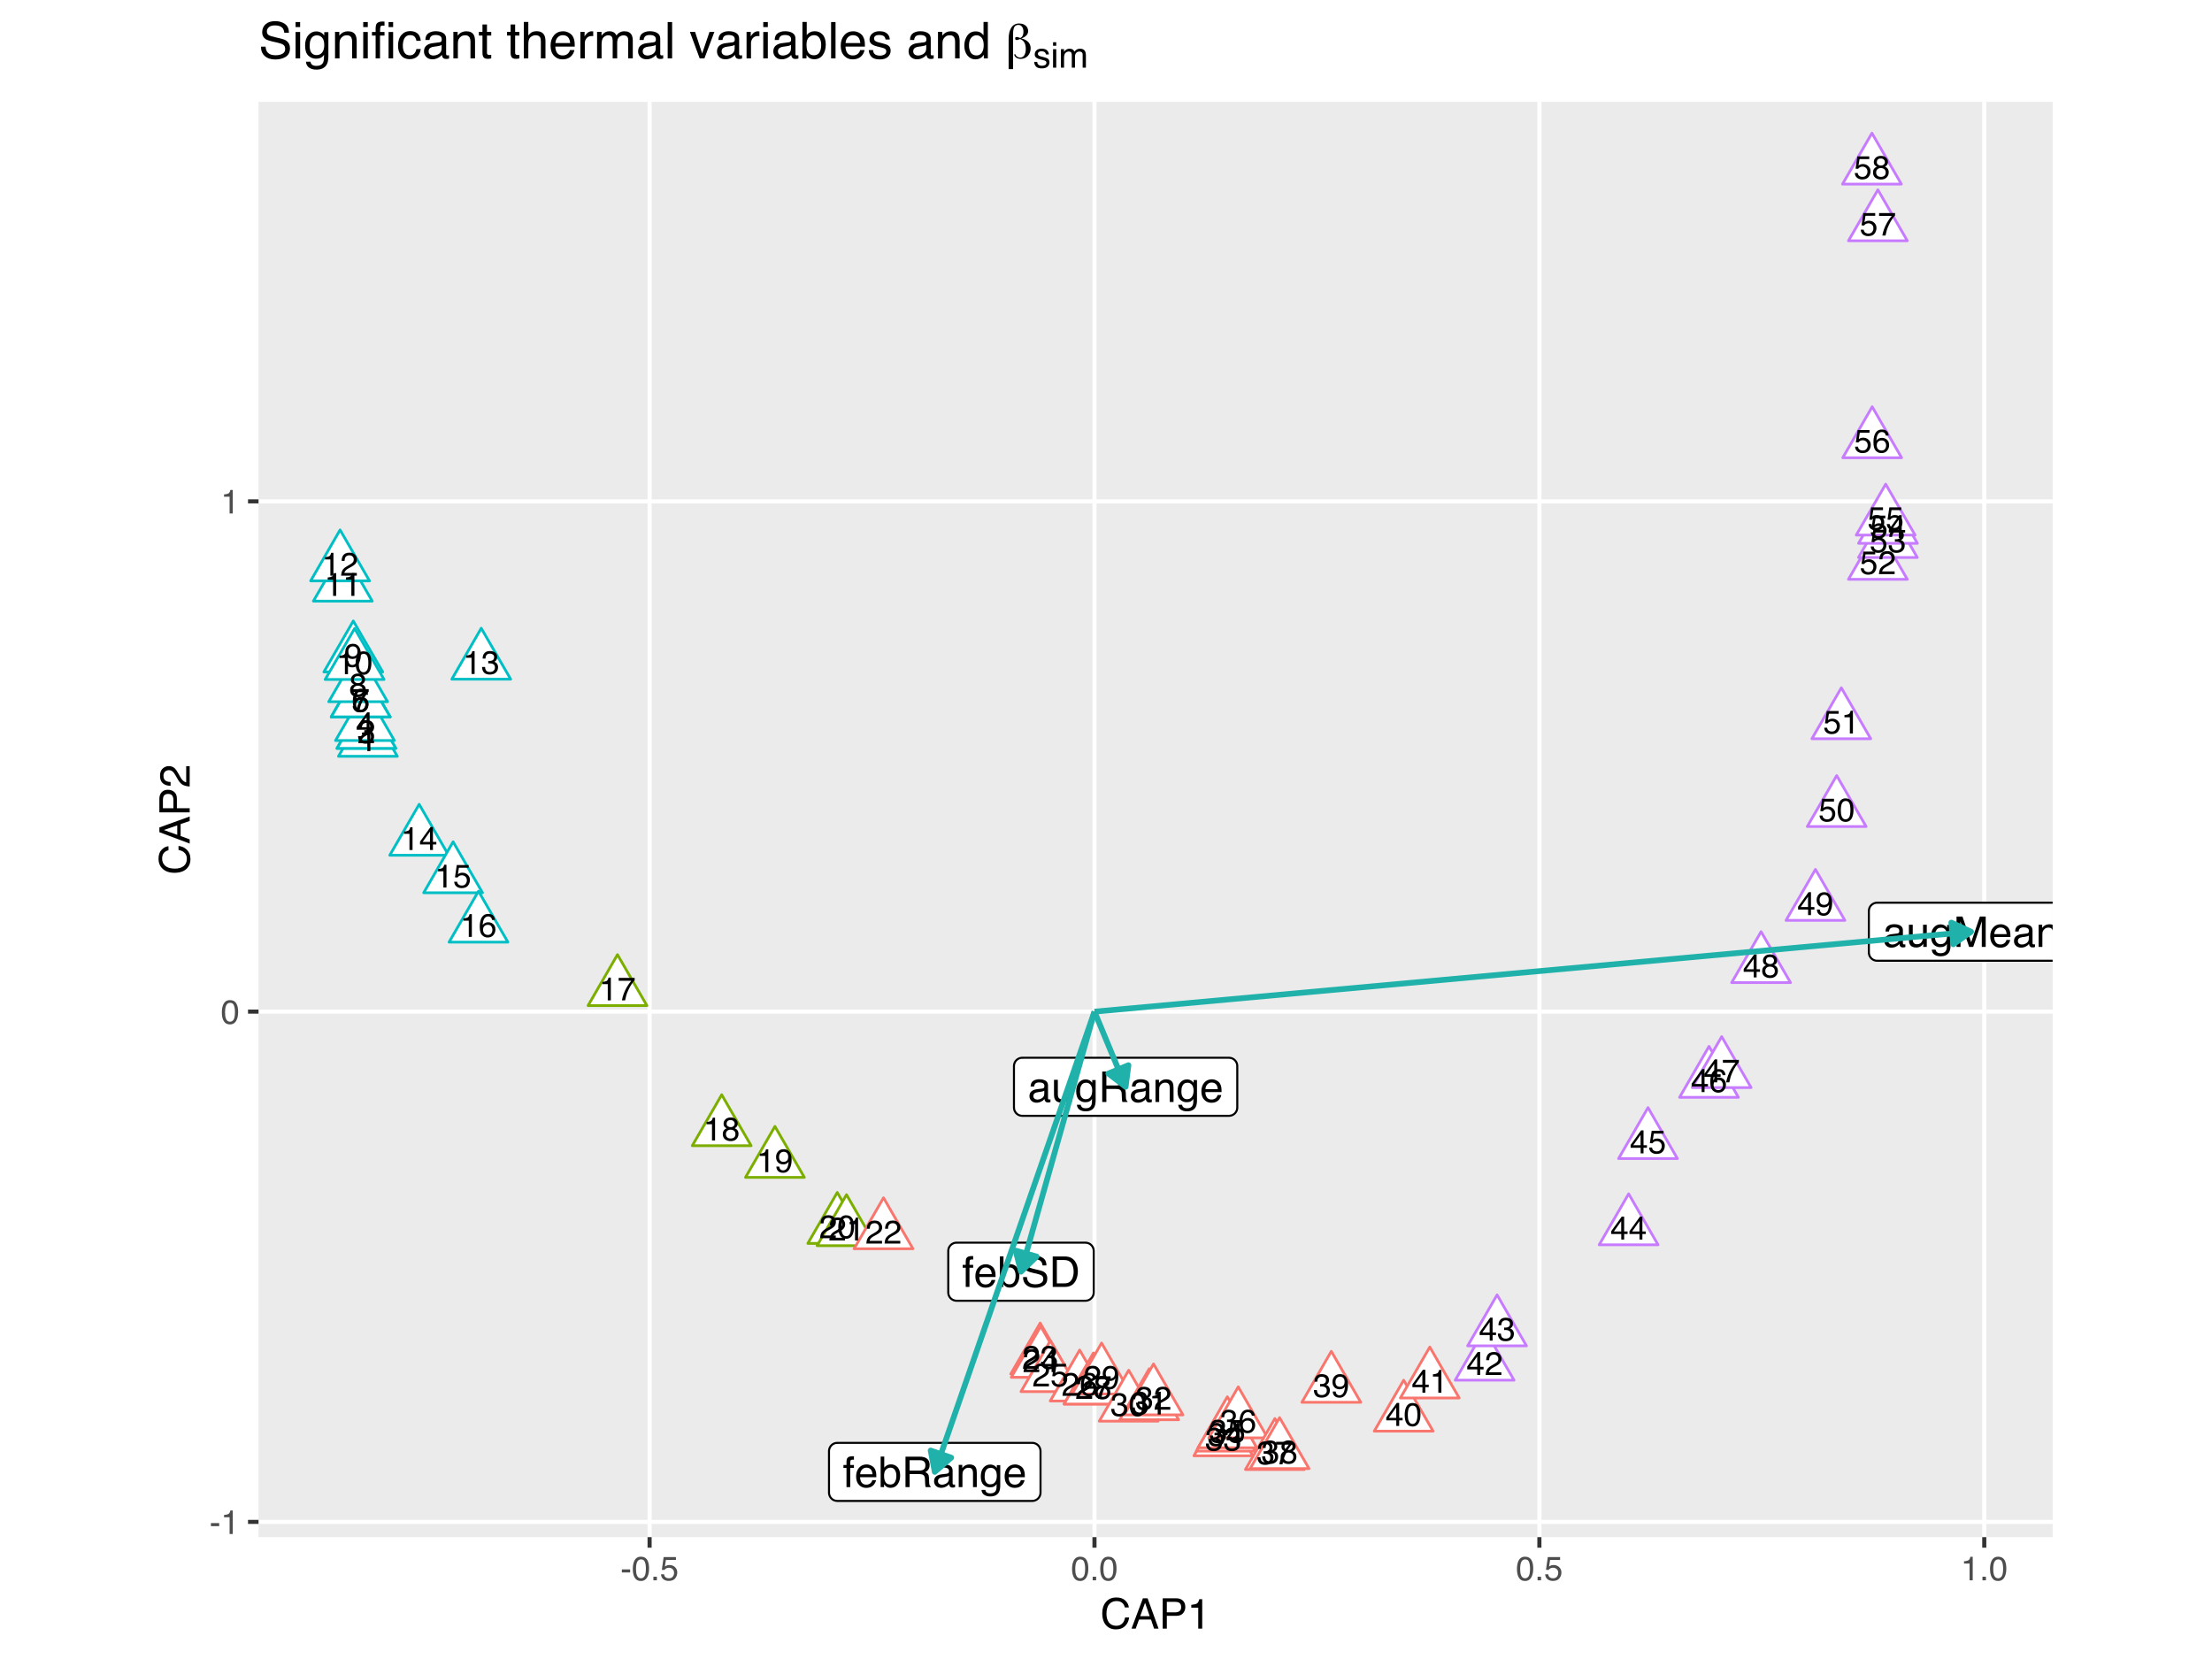 <?xml version="1.0" encoding="UTF-8"?>
<svg xmlns="http://www.w3.org/2000/svg" xmlns:xlink="http://www.w3.org/1999/xlink" width="576pt" height="432pt" viewBox="0 0 576 432" version="1.1">
<defs>
<g>
<symbol overflow="visible" id="glyph0-0">
<path style="stroke:none;" d="M 0.281 0 L 0.281 -6.125 L 5.125 -6.125 L 5.125 0 Z M 4.359 -0.766 L 4.359 -5.359 L 1.047 -5.359 L 1.047 -0.766 Z M 4.359 -0.766 "/>
</symbol>
<symbol overflow="visible" id="glyph0-1">
<path style="stroke:none;" d="M 0.812 -4.219 L 0.812 -4.797 C 1.352 -4.848 1.727 -4.938 1.938 -5.062 C 2.156 -5.188 2.316 -5.477 2.422 -5.938 L 3.016 -5.938 L 3.016 0 L 2.219 0 L 2.219 -4.219 Z M 0.812 -4.219 "/>
</symbol>
<symbol overflow="visible" id="glyph0-2">
<path style="stroke:none;" d="M 0.266 0 C 0.297 -0.508 0.398 -0.953 0.578 -1.328 C 0.766 -1.711 1.129 -2.062 1.672 -2.375 L 2.469 -2.844 C 2.82 -3.051 3.07 -3.227 3.219 -3.375 C 3.445 -3.602 3.562 -3.867 3.562 -4.172 C 3.562 -4.516 3.457 -4.785 3.25 -4.984 C 3.039 -5.191 2.766 -5.297 2.422 -5.297 C 1.898 -5.297 1.539 -5.102 1.344 -4.719 C 1.238 -4.508 1.18 -4.219 1.172 -3.844 L 0.406 -3.844 C 0.414 -4.363 0.516 -4.789 0.703 -5.125 C 1.023 -5.695 1.598 -5.984 2.422 -5.984 C 3.098 -5.984 3.594 -5.797 3.906 -5.422 C 4.227 -5.055 4.391 -4.648 4.391 -4.203 C 4.391 -3.723 4.223 -3.312 3.891 -2.969 C 3.691 -2.77 3.344 -2.531 2.844 -2.25 L 2.266 -1.938 C 1.992 -1.789 1.781 -1.648 1.625 -1.516 C 1.352 -1.273 1.18 -1.004 1.109 -0.703 L 4.359 -0.703 L 4.359 0 Z M 0.266 0 "/>
</symbol>
<symbol overflow="visible" id="glyph0-3">
<path style="stroke:none;" d="M 2.219 0.156 C 1.508 0.156 0.992 -0.035 0.672 -0.422 C 0.359 -0.805 0.203 -1.273 0.203 -1.828 L 0.984 -1.828 C 1.016 -1.441 1.086 -1.16 1.203 -0.984 C 1.398 -0.672 1.75 -0.516 2.25 -0.516 C 2.645 -0.516 2.961 -0.617 3.203 -0.828 C 3.441 -1.047 3.562 -1.32 3.562 -1.656 C 3.562 -2.062 3.438 -2.348 3.188 -2.516 C 2.938 -2.68 2.586 -2.766 2.141 -2.766 C 2.086 -2.766 2.035 -2.758 1.984 -2.75 C 1.93 -2.75 1.879 -2.75 1.828 -2.75 L 1.828 -3.422 C 1.91 -3.41 1.977 -3.398 2.031 -3.391 C 2.082 -3.391 2.141 -3.391 2.203 -3.391 C 2.484 -3.391 2.711 -3.438 2.891 -3.531 C 3.203 -3.688 3.359 -3.961 3.359 -4.359 C 3.359 -4.66 3.254 -4.891 3.047 -5.047 C 2.836 -5.211 2.594 -5.297 2.312 -5.297 C 1.812 -5.297 1.469 -5.129 1.281 -4.797 C 1.164 -4.609 1.102 -4.344 1.094 -4 L 0.359 -4 C 0.359 -4.445 0.445 -4.828 0.625 -5.141 C 0.926 -5.691 1.461 -5.969 2.234 -5.969 C 2.836 -5.969 3.305 -5.832 3.641 -5.562 C 3.973 -5.289 4.141 -4.898 4.141 -4.391 C 4.141 -4.023 4.039 -3.727 3.844 -3.5 C 3.727 -3.352 3.57 -3.242 3.375 -3.172 C 3.688 -3.078 3.93 -2.906 4.109 -2.656 C 4.285 -2.414 4.375 -2.117 4.375 -1.766 C 4.375 -1.191 4.188 -0.727 3.812 -0.375 C 3.438 -0.02 2.906 0.156 2.219 0.156 Z M 2.219 0.156 "/>
</symbol>
<symbol overflow="visible" id="glyph0-4">
<path style="stroke:none;" d="M 2.812 -2.109 L 2.812 -4.812 L 0.906 -2.109 Z M 2.828 0 L 2.828 -1.453 L 0.219 -1.453 L 0.219 -2.188 L 2.953 -5.984 L 3.578 -5.984 L 3.578 -2.109 L 4.469 -2.109 L 4.469 -1.453 L 3.578 -1.453 L 3.578 0 Z M 2.828 0 "/>
</symbol>
<symbol overflow="visible" id="glyph0-5">
<path style="stroke:none;" d="M 1.047 -1.516 C 1.098 -1.086 1.301 -0.797 1.656 -0.641 C 1.832 -0.555 2.035 -0.516 2.266 -0.516 C 2.711 -0.516 3.039 -0.656 3.25 -0.938 C 3.469 -1.219 3.578 -1.531 3.578 -1.875 C 3.578 -2.289 3.445 -2.613 3.188 -2.844 C 2.938 -3.07 2.633 -3.188 2.281 -3.188 C 2.02 -3.188 1.797 -3.133 1.609 -3.031 C 1.43 -2.926 1.273 -2.785 1.141 -2.609 L 0.484 -2.656 L 0.953 -5.859 L 4.047 -5.859 L 4.047 -5.141 L 1.516 -5.141 L 1.25 -3.484 C 1.395 -3.586 1.531 -3.664 1.656 -3.719 C 1.875 -3.812 2.129 -3.859 2.422 -3.859 C 2.961 -3.859 3.422 -3.68 3.797 -3.328 C 4.18 -2.973 4.375 -2.523 4.375 -1.984 C 4.375 -1.422 4.203 -0.922 3.859 -0.484 C 3.516 -0.055 2.957 0.156 2.188 0.156 C 1.707 0.156 1.281 0.02 0.906 -0.25 C 0.531 -0.531 0.32 -0.953 0.281 -1.516 Z M 1.047 -1.516 "/>
</symbol>
<symbol overflow="visible" id="glyph0-6">
<path style="stroke:none;" d="M 2.5 -5.984 C 3.164 -5.984 3.629 -5.812 3.891 -5.469 C 4.148 -5.125 4.281 -4.77 4.281 -4.406 L 3.547 -4.406 C 3.492 -4.633 3.422 -4.816 3.328 -4.953 C 3.148 -5.203 2.875 -5.328 2.5 -5.328 C 2.082 -5.328 1.75 -5.133 1.5 -4.75 C 1.258 -4.363 1.125 -3.812 1.094 -3.094 C 1.27 -3.344 1.488 -3.531 1.75 -3.656 C 1.988 -3.758 2.254 -3.812 2.547 -3.812 C 3.047 -3.812 3.477 -3.648 3.844 -3.328 C 4.219 -3.016 4.406 -2.539 4.406 -1.906 C 4.406 -1.363 4.227 -0.883 3.875 -0.469 C 3.531 -0.051 3.031 0.156 2.375 0.156 C 1.812 0.156 1.328 -0.051 0.922 -0.469 C 0.523 -0.895 0.328 -1.613 0.328 -2.625 C 0.328 -3.363 0.414 -3.988 0.594 -4.5 C 0.938 -5.488 1.57 -5.984 2.5 -5.984 Z M 2.438 -0.516 C 2.832 -0.516 3.129 -0.645 3.328 -0.906 C 3.523 -1.176 3.625 -1.488 3.625 -1.844 C 3.625 -2.156 3.535 -2.445 3.359 -2.719 C 3.18 -3 2.863 -3.141 2.406 -3.141 C 2.082 -3.141 1.797 -3.031 1.547 -2.812 C 1.305 -2.602 1.188 -2.281 1.188 -1.844 C 1.188 -1.469 1.297 -1.148 1.516 -0.891 C 1.742 -0.641 2.051 -0.516 2.438 -0.516 Z M 2.438 -0.516 "/>
</symbol>
<symbol overflow="visible" id="glyph0-7">
<path style="stroke:none;" d="M 4.469 -5.859 L 4.469 -5.219 C 4.27 -5.031 4.008 -4.703 3.688 -4.234 C 3.375 -3.773 3.098 -3.281 2.859 -2.75 C 2.609 -2.227 2.422 -1.754 2.297 -1.328 C 2.223 -1.055 2.117 -0.613 1.984 0 L 1.156 0 C 1.352 -1.133 1.77 -2.27 2.406 -3.406 C 2.789 -4.062 3.191 -4.629 3.609 -5.109 L 0.312 -5.109 L 0.312 -5.859 Z M 4.469 -5.859 "/>
</symbol>
<symbol overflow="visible" id="glyph0-8">
<path style="stroke:none;" d="M 2.312 -3.469 C 2.645 -3.469 2.906 -3.555 3.094 -3.734 C 3.281 -3.922 3.375 -4.145 3.375 -4.406 C 3.375 -4.625 3.285 -4.828 3.109 -5.016 C 2.93 -5.203 2.66 -5.297 2.297 -5.297 C 1.93 -5.297 1.664 -5.203 1.5 -5.016 C 1.344 -4.828 1.266 -4.609 1.266 -4.359 C 1.266 -4.078 1.367 -3.859 1.578 -3.703 C 1.785 -3.547 2.031 -3.469 2.312 -3.469 Z M 2.359 -0.516 C 2.711 -0.516 3.004 -0.609 3.234 -0.797 C 3.461 -0.984 3.578 -1.266 3.578 -1.641 C 3.578 -2.023 3.457 -2.316 3.219 -2.516 C 2.977 -2.711 2.676 -2.812 2.312 -2.812 C 1.957 -2.812 1.664 -2.707 1.438 -2.5 C 1.207 -2.301 1.094 -2.02 1.094 -1.656 C 1.094 -1.344 1.195 -1.07 1.406 -0.844 C 1.613 -0.625 1.93 -0.516 2.359 -0.516 Z M 1.297 -3.172 C 1.086 -3.266 0.926 -3.367 0.812 -3.484 C 0.594 -3.711 0.484 -4.004 0.484 -4.359 C 0.484 -4.805 0.645 -5.188 0.969 -5.5 C 1.289 -5.82 1.75 -5.984 2.344 -5.984 C 2.906 -5.984 3.348 -5.832 3.672 -5.531 C 4.004 -5.227 4.172 -4.875 4.172 -4.469 C 4.172 -4.102 4.078 -3.801 3.891 -3.562 C 3.785 -3.438 3.617 -3.312 3.391 -3.188 C 3.641 -3.07 3.836 -2.941 3.984 -2.797 C 4.242 -2.516 4.375 -2.156 4.375 -1.719 C 4.375 -1.188 4.195 -0.738 3.844 -0.375 C 3.488 -0.008 2.988 0.172 2.344 0.172 C 1.77 0.172 1.281 0.016 0.875 -0.297 C 0.477 -0.617 0.281 -1.078 0.281 -1.672 C 0.281 -2.023 0.363 -2.328 0.531 -2.578 C 0.707 -2.836 0.961 -3.035 1.297 -3.172 Z M 1.297 -3.172 "/>
</symbol>
<symbol overflow="visible" id="glyph0-9">
<path style="stroke:none;" d="M 1.141 -1.438 C 1.16 -1.031 1.316 -0.742 1.609 -0.578 C 1.766 -0.492 1.938 -0.453 2.125 -0.453 C 2.488 -0.453 2.797 -0.602 3.047 -0.906 C 3.297 -1.207 3.473 -1.812 3.578 -2.719 C 3.41 -2.457 3.203 -2.273 2.953 -2.172 C 2.711 -2.066 2.453 -2.016 2.172 -2.016 C 1.598 -2.016 1.141 -2.191 0.797 -2.547 C 0.461 -2.898 0.297 -3.359 0.297 -3.922 C 0.297 -4.461 0.461 -4.938 0.797 -5.344 C 1.129 -5.758 1.617 -5.969 2.266 -5.969 C 3.129 -5.969 3.727 -5.578 4.062 -4.797 C 4.25 -4.367 4.344 -3.832 4.344 -3.188 C 4.344 -2.457 4.227 -1.805 4 -1.234 C 3.645 -0.297 3.031 0.172 2.156 0.172 C 1.57 0.172 1.129 0.02 0.828 -0.281 C 0.523 -0.594 0.375 -0.977 0.375 -1.438 Z M 2.266 -2.672 C 2.566 -2.672 2.836 -2.766 3.078 -2.953 C 3.328 -3.148 3.453 -3.492 3.453 -3.984 C 3.453 -4.422 3.344 -4.75 3.125 -4.969 C 2.906 -5.188 2.625 -5.297 2.281 -5.297 C 1.914 -5.297 1.625 -5.172 1.406 -4.922 C 1.188 -4.672 1.078 -4.344 1.078 -3.938 C 1.078 -3.551 1.172 -3.242 1.359 -3.016 C 1.555 -2.785 1.859 -2.672 2.266 -2.672 Z M 2.266 -2.672 "/>
</symbol>
<symbol overflow="visible" id="glyph0-10">
<path style="stroke:none;" d="M 2.312 -5.969 C 3.082 -5.969 3.641 -5.648 3.984 -5.016 C 4.242 -4.523 4.375 -3.848 4.375 -2.984 C 4.375 -2.18 4.254 -1.516 4.016 -0.984 C 3.672 -0.223 3.098 0.156 2.297 0.156 C 1.586 0.156 1.055 -0.148 0.703 -0.766 C 0.41 -1.285 0.266 -1.984 0.266 -2.859 C 0.266 -3.535 0.352 -4.117 0.531 -4.609 C 0.852 -5.516 1.445 -5.969 2.312 -5.969 Z M 2.297 -0.516 C 2.68 -0.516 2.988 -0.688 3.219 -1.031 C 3.457 -1.375 3.578 -2.02 3.578 -2.969 C 3.578 -3.645 3.492 -4.203 3.328 -4.641 C 3.16 -5.078 2.836 -5.297 2.359 -5.297 C 1.91 -5.297 1.582 -5.086 1.375 -4.672 C 1.176 -4.254 1.078 -3.641 1.078 -2.828 C 1.078 -2.223 1.145 -1.734 1.281 -1.359 C 1.477 -0.797 1.816 -0.516 2.297 -0.516 Z M 2.297 -0.516 "/>
</symbol>
<symbol overflow="visible" id="glyph1-0">
<path style="stroke:none;" d="M 0.359 0 L 0.359 -7.922 L 6.641 -7.922 L 6.641 0 Z M 5.656 -1 L 5.656 -6.938 L 1.344 -6.938 L 1.344 -1 Z M 5.656 -1 "/>
</symbol>
<symbol overflow="visible" id="glyph1-1">
<path style="stroke:none;" d="M 0.953 -6.656 C 0.961 -7.062 1.035 -7.359 1.172 -7.547 C 1.391 -7.867 1.82 -8.031 2.469 -8.031 C 2.531 -8.031 2.594 -8.031 2.656 -8.031 C 2.727 -8.031 2.805 -8.023 2.891 -8.016 L 2.891 -7.125 C 2.785 -7.133 2.707 -7.141 2.656 -7.141 C 2.613 -7.141 2.578 -7.141 2.547 -7.141 C 2.242 -7.141 2.062 -7.062 2 -6.906 C 1.945 -6.758 1.922 -6.375 1.922 -5.75 L 2.891 -5.75 L 2.891 -4.984 L 1.922 -4.984 L 1.922 0 L 0.953 0 L 0.953 -4.984 L 0.156 -4.984 L 0.156 -5.75 L 0.953 -5.75 Z M 0.953 -6.656 "/>
</symbol>
<symbol overflow="visible" id="glyph1-2">
<path style="stroke:none;" d="M 3.125 -5.906 C 3.531 -5.906 3.926 -5.805 4.312 -5.609 C 4.695 -5.422 4.988 -5.176 5.188 -4.875 C 5.383 -4.582 5.516 -4.238 5.578 -3.844 C 5.629 -3.582 5.656 -3.16 5.656 -2.578 L 1.422 -2.578 C 1.441 -1.992 1.582 -1.523 1.844 -1.172 C 2.102 -0.816 2.504 -0.641 3.047 -0.641 C 3.555 -0.641 3.961 -0.805 4.266 -1.141 C 4.43 -1.328 4.551 -1.551 4.625 -1.812 L 5.578 -1.812 C 5.555 -1.602 5.473 -1.367 5.328 -1.109 C 5.191 -0.848 5.035 -0.633 4.859 -0.469 C 4.555 -0.176 4.191 0.02 3.766 0.125 C 3.523 0.176 3.258 0.203 2.969 0.203 C 2.25 0.203 1.641 -0.055 1.141 -0.578 C 0.641 -1.098 0.391 -1.832 0.391 -2.781 C 0.391 -3.707 0.641 -4.457 1.141 -5.031 C 1.648 -5.613 2.312 -5.906 3.125 -5.906 Z M 4.672 -3.344 C 4.629 -3.77 4.535 -4.109 4.391 -4.359 C 4.117 -4.828 3.676 -5.062 3.062 -5.062 C 2.613 -5.062 2.238 -4.898 1.938 -4.578 C 1.633 -4.254 1.473 -3.844 1.453 -3.344 Z M 3.031 -5.922 Z M 3.031 -5.922 "/>
</symbol>
<symbol overflow="visible" id="glyph1-3">
<path style="stroke:none;" d="M 0.641 -7.953 L 1.578 -7.953 L 1.578 -5.078 C 1.797 -5.348 2.051 -5.555 2.344 -5.703 C 2.633 -5.848 2.953 -5.922 3.297 -5.922 C 4.016 -5.922 4.598 -5.672 5.047 -5.172 C 5.492 -4.68 5.719 -3.957 5.719 -3 C 5.719 -2.082 5.492 -1.32 5.047 -0.719 C 4.609 -0.113 4 0.188 3.219 0.188 C 2.781 0.188 2.41 0.078 2.109 -0.141 C 1.93 -0.266 1.738 -0.461 1.531 -0.734 L 1.531 0 L 0.641 0 Z M 3.156 -0.672 C 3.688 -0.672 4.082 -0.879 4.344 -1.297 C 4.602 -1.711 4.734 -2.266 4.734 -2.953 C 4.734 -3.555 4.602 -4.055 4.344 -4.453 C 4.082 -4.859 3.695 -5.062 3.188 -5.062 C 2.75 -5.062 2.363 -4.895 2.031 -4.562 C 1.695 -4.238 1.531 -3.703 1.531 -2.953 C 1.531 -2.41 1.598 -1.969 1.734 -1.625 C 1.984 -0.988 2.457 -0.672 3.156 -0.672 Z M 3.156 -0.672 "/>
</symbol>
<symbol overflow="visible" id="glyph1-4">
<path style="stroke:none;" d="M 4.531 -4.297 C 5.031 -4.297 5.426 -4.395 5.719 -4.594 C 6.008 -4.789 6.156 -5.156 6.156 -5.688 C 6.156 -6.25 5.953 -6.633 5.547 -6.844 C 5.328 -6.945 5.035 -7 4.672 -7 L 2.047 -7 L 2.047 -4.297 Z M 0.969 -7.922 L 4.641 -7.922 C 5.242 -7.922 5.742 -7.832 6.141 -7.656 C 6.879 -7.32 7.25 -6.695 7.25 -5.781 C 7.25 -5.312 7.148 -4.926 6.953 -4.625 C 6.754 -4.32 6.484 -4.078 6.141 -3.891 C 6.441 -3.766 6.672 -3.598 6.828 -3.391 C 6.984 -3.191 7.07 -2.863 7.094 -2.406 L 7.125 -1.344 C 7.133 -1.039 7.16 -0.812 7.203 -0.656 C 7.266 -0.406 7.379 -0.242 7.547 -0.172 L 7.547 0 L 6.234 0 C 6.203 -0.07 6.172 -0.16 6.141 -0.266 C 6.117 -0.367 6.102 -0.578 6.094 -0.891 L 6.031 -2.219 C 6.008 -2.727 5.816 -3.07 5.453 -3.25 C 5.242 -3.344 4.922 -3.391 4.484 -3.391 L 2.047 -3.391 L 2.047 0 L 0.969 0 Z M 0.969 -7.922 "/>
</symbol>
<symbol overflow="visible" id="glyph1-5">
<path style="stroke:none;" d="M 1.453 -1.531 C 1.453 -1.25 1.555 -1.023 1.766 -0.859 C 1.973 -0.703 2.211 -0.625 2.484 -0.625 C 2.828 -0.625 3.16 -0.707 3.484 -0.875 C 4.023 -1.133 4.297 -1.562 4.297 -2.156 L 4.297 -2.938 C 4.172 -2.863 4.016 -2.801 3.828 -2.75 C 3.641 -2.695 3.457 -2.66 3.281 -2.641 L 2.703 -2.562 C 2.348 -2.52 2.082 -2.445 1.906 -2.344 C 1.602 -2.176 1.453 -1.906 1.453 -1.531 Z M 3.812 -3.5 C 4.031 -3.531 4.176 -3.625 4.25 -3.781 C 4.301 -3.863 4.328 -3.988 4.328 -4.156 C 4.328 -4.488 4.207 -4.727 3.969 -4.875 C 3.727 -5.02 3.391 -5.094 2.953 -5.094 C 2.453 -5.094 2.094 -4.957 1.875 -4.688 C 1.758 -4.531 1.68 -4.305 1.641 -4.016 L 0.734 -4.016 C 0.754 -4.723 0.984 -5.219 1.422 -5.5 C 1.867 -5.781 2.391 -5.922 2.984 -5.922 C 3.66 -5.922 4.211 -5.789 4.641 -5.531 C 5.055 -5.27 5.266 -4.867 5.266 -4.328 L 5.266 -1 C 5.266 -0.895 5.285 -0.812 5.328 -0.75 C 5.367 -0.688 5.457 -0.656 5.594 -0.656 C 5.633 -0.656 5.68 -0.656 5.734 -0.656 C 5.785 -0.664 5.844 -0.676 5.906 -0.688 L 5.906 0.031 C 5.758 0.07 5.645 0.098 5.562 0.109 C 5.477 0.117 5.367 0.125 5.234 0.125 C 4.898 0.125 4.66 0.004 4.516 -0.234 C 4.43 -0.359 4.375 -0.535 4.344 -0.766 C 4.145 -0.504 3.859 -0.281 3.484 -0.094 C 3.117 0.094 2.711 0.188 2.266 0.188 C 1.734 0.188 1.297 0.023 0.953 -0.297 C 0.609 -0.617 0.438 -1.023 0.438 -1.516 C 0.438 -2.047 0.602 -2.457 0.938 -2.75 C 1.281 -3.051 1.723 -3.238 2.266 -3.312 Z M 3 -5.922 Z M 3 -5.922 "/>
</symbol>
<symbol overflow="visible" id="glyph1-6">
<path style="stroke:none;" d="M 0.719 -5.781 L 1.641 -5.781 L 1.641 -4.953 C 1.91 -5.297 2.195 -5.539 2.5 -5.688 C 2.812 -5.832 3.148 -5.906 3.516 -5.906 C 4.336 -5.906 4.895 -5.617 5.188 -5.047 C 5.344 -4.734 5.422 -4.285 5.422 -3.703 L 5.422 0 L 4.438 0 L 4.438 -3.641 C 4.438 -3.992 4.383 -4.281 4.281 -4.5 C 4.102 -4.852 3.789 -5.031 3.344 -5.031 C 3.113 -5.031 2.922 -5.008 2.766 -4.969 C 2.504 -4.883 2.273 -4.723 2.078 -4.484 C 1.91 -4.297 1.801 -4.098 1.75 -3.891 C 1.707 -3.691 1.688 -3.406 1.688 -3.031 L 1.688 0 L 0.719 0 Z M 3 -5.922 Z M 3 -5.922 "/>
</symbol>
<symbol overflow="visible" id="glyph1-7">
<path style="stroke:none;" d="M 2.75 -5.875 C 3.207 -5.875 3.602 -5.766 3.938 -5.547 C 4.125 -5.422 4.312 -5.238 4.5 -5 L 4.5 -5.719 L 5.391 -5.719 L 5.391 -0.469 C 5.391 0.258 5.285 0.836 5.078 1.266 C 4.672 2.047 3.906 2.438 2.781 2.438 C 2.164 2.438 1.645 2.297 1.219 2.016 C 0.789 1.742 0.551 1.312 0.5 0.719 L 1.5 0.719 C 1.539 0.977 1.633 1.176 1.781 1.312 C 2 1.531 2.344 1.641 2.812 1.641 C 3.551 1.641 4.035 1.379 4.266 0.859 C 4.41 0.547 4.473 -0.004 4.453 -0.797 C 4.266 -0.504 4.031 -0.285 3.75 -0.141 C 3.477 -0.004 3.117 0.062 2.672 0.062 C 2.047 0.062 1.5 -0.156 1.031 -0.594 C 0.562 -1.039 0.328 -1.773 0.328 -2.797 C 0.328 -3.766 0.562 -4.52 1.031 -5.062 C 1.508 -5.602 2.082 -5.875 2.75 -5.875 Z M 4.5 -2.906 C 4.5 -3.625 4.348 -4.156 4.047 -4.5 C 3.754 -4.844 3.379 -5.016 2.922 -5.016 C 2.242 -5.016 1.781 -4.695 1.531 -4.062 C 1.395 -3.719 1.328 -3.27 1.328 -2.719 C 1.328 -2.07 1.457 -1.578 1.719 -1.234 C 1.988 -0.891 2.344 -0.719 2.781 -0.719 C 3.477 -0.719 3.973 -1.035 4.266 -1.672 C 4.422 -2.023 4.5 -2.438 4.5 -2.906 Z M 2.859 -5.922 Z M 2.859 -5.922 "/>
</symbol>
<symbol overflow="visible" id="glyph1-8">
<path style="stroke:none;" d="M 1.547 -2.562 C 1.566 -2.102 1.672 -1.738 1.859 -1.469 C 2.211 -0.938 2.844 -0.672 3.75 -0.672 C 4.145 -0.672 4.508 -0.727 4.844 -0.844 C 5.477 -1.07 5.797 -1.473 5.797 -2.047 C 5.797 -2.473 5.664 -2.781 5.406 -2.969 C 5.125 -3.145 4.691 -3.301 4.109 -3.438 L 3.047 -3.672 C 2.336 -3.836 1.836 -4.016 1.547 -4.203 C 1.047 -4.535 0.797 -5.031 0.797 -5.688 C 0.797 -6.395 1.039 -6.977 1.531 -7.438 C 2.031 -7.895 2.727 -8.125 3.625 -8.125 C 4.457 -8.125 5.164 -7.922 5.75 -7.516 C 6.332 -7.117 6.625 -6.477 6.625 -5.594 L 5.609 -5.594 C 5.555 -6.02 5.441 -6.348 5.266 -6.578 C 4.941 -6.992 4.383 -7.203 3.594 -7.203 C 2.969 -7.203 2.516 -7.066 2.234 -6.797 C 1.953 -6.523 1.812 -6.219 1.812 -5.875 C 1.812 -5.477 1.973 -5.191 2.297 -5.016 C 2.516 -4.898 3 -4.754 3.75 -4.578 L 4.859 -4.328 C 5.391 -4.203 5.801 -4.035 6.094 -3.828 C 6.594 -3.461 6.844 -2.926 6.844 -2.219 C 6.844 -1.344 6.523 -0.711 5.891 -0.328 C 5.254 0.047 4.516 0.234 3.672 0.234 C 2.68 0.234 1.91 -0.016 1.359 -0.516 C 0.797 -1.016 0.52 -1.695 0.531 -2.562 Z M 3.719 -8.141 Z M 3.719 -8.141 "/>
</symbol>
<symbol overflow="visible" id="glyph1-9">
<path style="stroke:none;" d="M 3.891 -0.922 C 4.242 -0.922 4.539 -0.957 4.781 -1.031 C 5.195 -1.164 5.535 -1.438 5.797 -1.844 C 6.016 -2.156 6.172 -2.562 6.266 -3.062 C 6.316 -3.363 6.344 -3.645 6.344 -3.906 C 6.344 -4.883 6.145 -5.645 5.75 -6.188 C 5.363 -6.727 4.738 -7 3.875 -7 L 1.969 -7 L 1.969 -0.922 Z M 0.891 -7.922 L 4.094 -7.922 C 5.188 -7.922 6.035 -7.535 6.641 -6.766 C 7.172 -6.066 7.438 -5.172 7.438 -4.078 C 7.438 -3.242 7.281 -2.484 6.969 -1.797 C 6.406 -0.598 5.445 0 4.094 0 L 0.891 0 Z M 0.891 -7.922 "/>
</symbol>
<symbol overflow="visible" id="glyph1-10">
<path style="stroke:none;" d="M 1.688 -5.781 L 1.688 -1.938 C 1.688 -1.645 1.734 -1.406 1.828 -1.219 C 1.992 -0.875 2.312 -0.703 2.781 -0.703 C 3.457 -0.703 3.922 -1.004 4.172 -1.609 C 4.305 -1.93 4.375 -2.375 4.375 -2.938 L 4.375 -5.781 L 5.344 -5.781 L 5.344 0 L 4.422 0 L 4.438 -0.859 C 4.312 -0.629 4.156 -0.441 3.969 -0.297 C 3.594 0.004 3.141 0.156 2.609 0.156 C 1.785 0.156 1.227 -0.117 0.938 -0.672 C 0.77 -0.961 0.688 -1.352 0.688 -1.844 L 0.688 -5.781 Z M 3.016 -5.922 Z M 3.016 -5.922 "/>
</symbol>
<symbol overflow="visible" id="glyph1-11">
<path style="stroke:none;" d="M 0.812 -7.922 L 2.359 -7.922 L 4.625 -1.219 L 6.891 -7.922 L 8.406 -7.922 L 8.406 0 L 7.391 0 L 7.391 -4.672 C 7.391 -4.836 7.391 -5.109 7.391 -5.484 C 7.398 -5.859 7.406 -6.258 7.406 -6.688 L 5.156 0 L 4.094 0 L 1.812 -6.688 L 1.812 -6.438 C 1.812 -6.25 1.816 -5.953 1.828 -5.547 C 1.836 -5.148 1.844 -4.859 1.844 -4.672 L 1.844 0 L 0.812 0 Z M 0.812 -7.922 "/>
</symbol>
<symbol overflow="visible" id="glyph2-0">
<path style="stroke:none;" d="M 0.281 0 L 0.281 -6.312 L 5.297 -6.312 L 5.297 0 Z M 4.5 -0.797 L 4.5 -5.516 L 1.078 -5.516 L 1.078 -0.797 Z M 4.5 -0.797 "/>
</symbol>
<symbol overflow="visible" id="glyph2-1">
<path style="stroke:none;" d="M 0.359 -2.844 L 2.516 -2.844 L 2.516 -2.047 L 0.359 -2.047 Z M 0.359 -2.844 "/>
</symbol>
<symbol overflow="visible" id="glyph2-2">
<path style="stroke:none;" d="M 0.844 -4.359 L 0.844 -4.953 C 1.395 -5.004 1.781 -5.094 2 -5.219 C 2.227 -5.344 2.395 -5.645 2.5 -6.125 L 3.109 -6.125 L 3.109 0 L 2.297 0 L 2.297 -4.359 Z M 0.844 -4.359 "/>
</symbol>
<symbol overflow="visible" id="glyph2-3">
<path style="stroke:none;" d="M 2.375 -6.156 C 3.176 -6.156 3.754 -5.828 4.109 -5.172 C 4.379 -4.66 4.516 -3.961 4.516 -3.078 C 4.516 -2.242 4.391 -1.555 4.141 -1.016 C 3.785 -0.223 3.195 0.172 2.375 0.172 C 1.633 0.172 1.082 -0.148 0.719 -0.797 C 0.426 -1.328 0.281 -2.047 0.281 -2.953 C 0.281 -3.648 0.367 -4.25 0.547 -4.75 C 0.879 -5.688 1.488 -6.156 2.375 -6.156 Z M 2.375 -0.531 C 2.77 -0.531 3.086 -0.707 3.328 -1.062 C 3.566 -1.426 3.688 -2.086 3.688 -3.047 C 3.688 -3.754 3.598 -4.332 3.422 -4.781 C 3.254 -5.227 2.922 -5.453 2.422 -5.453 C 1.973 -5.453 1.641 -5.238 1.422 -4.812 C 1.211 -4.383 1.109 -3.754 1.109 -2.922 C 1.109 -2.297 1.176 -1.789 1.312 -1.406 C 1.52 -0.82 1.875 -0.531 2.375 -0.531 Z M 2.375 -0.531 "/>
</symbol>
<symbol overflow="visible" id="glyph2-4">
<path style="stroke:none;" d="M 0.75 -0.938 L 1.656 -0.938 L 1.656 0 L 0.75 0 Z M 0.75 -0.938 "/>
</symbol>
<symbol overflow="visible" id="glyph2-5">
<path style="stroke:none;" d="M 1.094 -1.562 C 1.133 -1.125 1.336 -0.82 1.703 -0.656 C 1.879 -0.57 2.094 -0.531 2.344 -0.531 C 2.801 -0.531 3.141 -0.676 3.359 -0.969 C 3.578 -1.258 3.688 -1.582 3.688 -1.938 C 3.688 -2.363 3.555 -2.691 3.297 -2.922 C 3.035 -3.16 2.719 -3.281 2.344 -3.281 C 2.082 -3.281 1.852 -3.227 1.656 -3.125 C 1.469 -3.02 1.305 -2.879 1.172 -2.703 L 0.5 -2.734 L 0.969 -6.047 L 4.172 -6.047 L 4.172 -5.297 L 1.562 -5.297 L 1.297 -3.594 C 1.43 -3.695 1.566 -3.773 1.703 -3.828 C 1.93 -3.93 2.195 -3.984 2.5 -3.984 C 3.062 -3.984 3.535 -3.801 3.922 -3.438 C 4.316 -3.07 4.516 -2.609 4.516 -2.047 C 4.516 -1.461 4.332 -0.945 3.969 -0.5 C 3.613 -0.062 3.047 0.156 2.266 0.156 C 1.754 0.156 1.305 0.016 0.922 -0.266 C 0.547 -0.547 0.332 -0.977 0.281 -1.562 Z M 1.094 -1.562 "/>
</symbol>
<symbol overflow="visible" id="glyph3-0">
<path style="stroke:none;" d="M 0.359 0 L 0.359 -7.891 L 6.625 -7.891 L 6.625 0 Z M 5.625 -0.984 L 5.625 -6.906 L 1.344 -6.906 L 1.344 -0.984 Z M 5.625 -0.984 "/>
</symbol>
<symbol overflow="visible" id="glyph3-1">
<path style="stroke:none;" d="M 4.156 -8.109 C 5.156 -8.109 5.93 -7.844 6.484 -7.312 C 7.035 -6.789 7.344 -6.191 7.406 -5.516 L 6.359 -5.516 C 6.242 -6.023 6.008 -6.426 5.656 -6.719 C 5.301 -7.02 4.805 -7.172 4.172 -7.172 C 3.398 -7.172 2.773 -6.895 2.297 -6.344 C 1.816 -5.801 1.578 -4.969 1.578 -3.844 C 1.578 -2.914 1.789 -2.164 2.219 -1.594 C 2.656 -1.02 3.301 -0.734 4.156 -0.734 C 4.938 -0.734 5.535 -1.035 5.953 -1.641 C 6.172 -1.961 6.332 -2.383 6.438 -2.906 L 7.484 -2.906 C 7.391 -2.07 7.082 -1.375 6.562 -0.812 C 5.938 -0.133 5.086 0.203 4.016 0.203 C 3.098 0.203 2.332 -0.07 1.719 -0.625 C 0.895 -1.363 0.484 -2.5 0.484 -4.031 C 0.484 -5.195 0.789 -6.148 1.406 -6.891 C 2.07 -7.703 2.988 -8.109 4.156 -8.109 Z M 3.953 -8.109 Z M 3.953 -8.109 "/>
</symbol>
<symbol overflow="visible" id="glyph3-2">
<path style="stroke:none;" d="M 4.891 -3.234 L 3.688 -6.719 L 2.422 -3.234 Z M 3.125 -7.891 L 4.344 -7.891 L 7.203 0 L 6.031 0 L 5.234 -2.359 L 2.109 -2.359 L 1.25 0 L 0.156 0 Z M 3.125 -7.891 "/>
</symbol>
<symbol overflow="visible" id="glyph3-3">
<path style="stroke:none;" d="M 0.938 -7.891 L 4.484 -7.891 C 5.191 -7.891 5.758 -7.691 6.188 -7.297 C 6.613 -6.898 6.828 -6.344 6.828 -5.625 C 6.828 -5.008 6.633 -4.473 6.25 -4.016 C 5.875 -3.555 5.285 -3.328 4.484 -3.328 L 2.016 -3.328 L 2.016 0 L 0.938 0 Z M 5.75 -5.625 C 5.75 -6.207 5.535 -6.602 5.109 -6.812 C 4.867 -6.914 4.547 -6.969 4.141 -6.969 L 2.016 -6.969 L 2.016 -4.234 L 4.141 -4.234 C 4.617 -4.234 5.004 -4.332 5.297 -4.531 C 5.598 -4.738 5.75 -5.102 5.75 -5.625 Z M 5.75 -5.625 "/>
</symbol>
<symbol overflow="visible" id="glyph3-4">
<path style="stroke:none;" d="M 1.047 -5.453 L 1.047 -6.188 C 1.742 -6.258 2.227 -6.375 2.5 -6.531 C 2.781 -6.688 2.988 -7.062 3.125 -7.656 L 3.891 -7.656 L 3.891 0 L 2.859 0 L 2.859 -5.453 Z M 1.047 -5.453 "/>
</symbol>
<symbol overflow="visible" id="glyph4-0">
<path style="stroke:none;" d="M 0 -0.359 L -7.891 -0.359 L -7.891 -6.625 L 0 -6.625 Z M -0.984 -5.625 L -6.906 -5.625 L -6.906 -1.344 L -0.984 -1.344 Z M -0.984 -5.625 "/>
</symbol>
<symbol overflow="visible" id="glyph4-1">
<path style="stroke:none;" d="M -8.109 -4.156 C -8.109 -5.156 -7.844 -5.93 -7.312 -6.484 C -6.789 -7.035 -6.191 -7.344 -5.516 -7.406 L -5.516 -6.359 C -6.023 -6.242 -6.426 -6.008 -6.719 -5.656 C -7.02 -5.301 -7.172 -4.805 -7.172 -4.172 C -7.172 -3.398 -6.895 -2.773 -6.344 -2.297 C -5.801 -1.816 -4.969 -1.578 -3.844 -1.578 C -2.914 -1.578 -2.164 -1.789 -1.594 -2.219 C -1.02 -2.656 -0.734 -3.301 -0.734 -4.156 C -0.734 -4.938 -1.035 -5.535 -1.641 -5.953 C -1.961 -6.172 -2.383 -6.332 -2.906 -6.438 L -2.906 -7.484 C -2.07 -7.391 -1.375 -7.082 -0.812 -6.562 C -0.133 -5.938 0.203 -5.086 0.203 -4.016 C 0.203 -3.098 -0.07 -2.332 -0.625 -1.719 C -1.363 -0.895 -2.5 -0.484 -4.031 -0.484 C -5.195 -0.484 -6.148 -0.789 -6.891 -1.406 C -7.703 -2.07 -8.109 -2.988 -8.109 -4.156 Z M -8.109 -3.953 Z M -8.109 -3.953 "/>
</symbol>
<symbol overflow="visible" id="glyph4-2">
<path style="stroke:none;" d="M -3.234 -4.891 L -6.719 -3.688 L -3.234 -2.422 Z M -7.891 -3.125 L -7.891 -4.344 L 0 -7.203 L 0 -6.031 L -2.359 -5.234 L -2.359 -2.109 L 0 -1.25 L 0 -0.156 Z M -7.891 -3.125 "/>
</symbol>
<symbol overflow="visible" id="glyph4-3">
<path style="stroke:none;" d="M -7.891 -0.938 L -7.891 -4.484 C -7.891 -5.191 -7.691 -5.758 -7.297 -6.188 C -6.898 -6.613 -6.344 -6.828 -5.625 -6.828 C -5.008 -6.828 -4.473 -6.633 -4.016 -6.25 C -3.555 -5.875 -3.328 -5.285 -3.328 -4.484 L -3.328 -2.016 L 0 -2.016 L 0 -0.938 Z M -5.625 -5.75 C -6.207 -5.75 -6.602 -5.535 -6.812 -5.109 C -6.914 -4.867 -6.969 -4.547 -6.969 -4.141 L -6.969 -2.016 L -4.234 -2.016 L -4.234 -4.141 C -4.234 -4.617 -4.332 -5.004 -4.531 -5.297 C -4.738 -5.598 -5.102 -5.75 -5.625 -5.75 Z M -5.625 -5.75 "/>
</symbol>
<symbol overflow="visible" id="glyph4-4">
<path style="stroke:none;" d="M 0 -0.344 C -0.664 -0.375 -1.242 -0.508 -1.734 -0.75 C -2.223 -0.988 -2.664 -1.457 -3.062 -2.156 L -3.656 -3.188 C -3.926 -3.645 -4.156 -3.969 -4.344 -4.156 C -4.645 -4.445 -4.988 -4.594 -5.375 -4.594 C -5.82 -4.594 -6.176 -4.457 -6.438 -4.188 C -6.695 -3.914 -6.828 -3.555 -6.828 -3.109 C -6.828 -2.453 -6.578 -1.992 -6.078 -1.734 C -5.805 -1.598 -5.438 -1.523 -4.969 -1.516 L -4.969 -0.531 C -5.633 -0.539 -6.176 -0.664 -6.594 -0.906 C -7.344 -1.32 -7.719 -2.062 -7.719 -3.125 C -7.719 -4 -7.477 -4.641 -7 -5.047 C -6.531 -5.453 -6.004 -5.656 -5.422 -5.656 C -4.797 -5.656 -4.266 -5.441 -3.828 -5.016 C -3.578 -4.766 -3.27 -4.312 -2.906 -3.656 L -2.5 -2.922 C -2.312 -2.578 -2.129 -2.301 -1.953 -2.094 C -1.641 -1.738 -1.289 -1.516 -0.906 -1.422 L -0.906 -5.625 L 0 -5.625 Z M 0 -0.344 "/>
</symbol>
<symbol overflow="visible" id="glyph5-0">
<path style="stroke:none;" d="M 0.422 0 L 0.422 -9.469 L 7.938 -9.469 L 7.938 0 Z M 6.75 -1.188 L 6.75 -8.281 L 1.609 -8.281 L 1.609 -1.188 Z M 6.75 -1.188 "/>
</symbol>
<symbol overflow="visible" id="glyph5-1">
<path style="stroke:none;" d="M 1.844 -3.062 C 1.875 -2.52 2 -2.082 2.219 -1.75 C 2.645 -1.125 3.395 -0.812 4.469 -0.812 C 4.957 -0.812 5.398 -0.879 5.797 -1.016 C 6.555 -1.273 6.938 -1.75 6.938 -2.438 C 6.938 -2.957 6.773 -3.328 6.453 -3.547 C 6.129 -3.766 5.617 -3.953 4.922 -4.109 L 3.641 -4.391 C 2.797 -4.586 2.203 -4.797 1.859 -5.016 C 1.254 -5.41 0.953 -6.004 0.953 -6.797 C 0.953 -7.648 1.242 -8.348 1.828 -8.891 C 2.422 -9.43 3.258 -9.703 4.344 -9.703 C 5.332 -9.703 6.172 -9.461 6.859 -8.984 C 7.555 -8.504 7.906 -7.738 7.906 -6.688 L 6.703 -6.688 C 6.641 -7.195 6.504 -7.586 6.297 -7.859 C 5.898 -8.348 5.234 -8.594 4.297 -8.594 C 3.547 -8.594 3.004 -8.43 2.672 -8.109 C 2.336 -7.797 2.172 -7.43 2.172 -7.016 C 2.172 -6.547 2.363 -6.207 2.75 -6 C 3.008 -5.863 3.582 -5.691 4.469 -5.484 L 5.797 -5.172 C 6.441 -5.023 6.938 -4.828 7.281 -4.578 C 7.883 -4.129 8.188 -3.488 8.188 -2.656 C 8.188 -1.602 7.805 -0.848 7.047 -0.391 C 6.285 0.055 5.398 0.281 4.391 0.281 C 3.211 0.281 2.289 -0.02 1.625 -0.625 C 0.957 -1.219 0.629 -2.031 0.641 -3.062 Z M 4.438 -9.734 Z M 4.438 -9.734 "/>
</symbol>
<symbol overflow="visible" id="glyph5-2">
<path style="stroke:none;" d="M 0.844 -6.875 L 2.031 -6.875 L 2.031 0 L 0.844 0 Z M 0.844 -9.469 L 2.031 -9.469 L 2.031 -8.156 L 0.844 -8.156 Z M 0.844 -9.469 "/>
</symbol>
<symbol overflow="visible" id="glyph5-3">
<path style="stroke:none;" d="M 3.281 -7.031 C 3.82 -7.031 4.297 -6.895 4.703 -6.625 C 4.922 -6.477 5.145 -6.258 5.375 -5.969 L 5.375 -6.844 L 6.453 -6.844 L 6.453 -0.562 C 6.453 0.312 6.32 1.004 6.062 1.516 C 5.582 2.453 4.672 2.922 3.328 2.922 C 2.586 2.922 1.961 2.754 1.453 2.422 C 0.953 2.086 0.672 1.566 0.609 0.859 L 1.781 0.859 C 1.844 1.172 1.957 1.41 2.125 1.578 C 2.383 1.828 2.797 1.953 3.359 1.953 C 4.242 1.953 4.828 1.641 5.109 1.016 C 5.266 0.648 5.336 -0.004 5.328 -0.953 C 5.098 -0.609 4.816 -0.348 4.484 -0.172 C 4.16 -0.004 3.734 0.078 3.203 0.078 C 2.453 0.078 1.797 -0.188 1.234 -0.719 C 0.672 -1.25 0.391 -2.125 0.391 -3.344 C 0.391 -4.5 0.672 -5.398 1.234 -6.047 C 1.805 -6.703 2.488 -7.031 3.281 -7.031 Z M 5.375 -3.484 C 5.375 -4.336 5.195 -4.969 4.844 -5.375 C 4.488 -5.789 4.039 -6 3.5 -6 C 2.688 -6 2.129 -5.617 1.828 -4.859 C 1.66 -4.441 1.578 -3.906 1.578 -3.25 C 1.578 -2.469 1.734 -1.875 2.047 -1.469 C 2.367 -1.062 2.797 -0.859 3.328 -0.859 C 4.16 -0.859 4.75 -1.234 5.094 -1.984 C 5.281 -2.41 5.375 -2.91 5.375 -3.484 Z M 3.422 -7.078 Z M 3.422 -7.078 "/>
</symbol>
<symbol overflow="visible" id="glyph5-4">
<path style="stroke:none;" d="M 0.844 -6.906 L 1.953 -6.906 L 1.953 -5.922 C 2.273 -6.328 2.617 -6.617 2.984 -6.797 C 3.359 -6.973 3.766 -7.062 4.203 -7.062 C 5.18 -7.062 5.848 -6.719 6.203 -6.031 C 6.391 -5.656 6.484 -5.117 6.484 -4.422 L 6.484 0 L 5.297 0 L 5.297 -4.359 C 5.297 -4.773 5.234 -5.113 5.109 -5.375 C 4.898 -5.801 4.523 -6.016 3.984 -6.016 C 3.711 -6.016 3.488 -5.988 3.312 -5.938 C 3 -5.844 2.719 -5.648 2.469 -5.359 C 2.281 -5.129 2.156 -4.895 2.094 -4.656 C 2.039 -4.414 2.016 -4.066 2.016 -3.609 L 2.016 0 L 0.844 0 Z M 3.578 -7.078 Z M 3.578 -7.078 "/>
</symbol>
<symbol overflow="visible" id="glyph5-5">
<path style="stroke:none;" d="M 1.141 -7.953 C 1.16 -8.43 1.242 -8.785 1.391 -9.016 C 1.66 -9.41 2.18 -9.609 2.953 -9.609 C 3.023 -9.609 3.098 -9.602 3.172 -9.594 C 3.254 -9.594 3.348 -9.586 3.453 -9.578 L 3.453 -8.516 C 3.328 -8.523 3.238 -8.531 3.188 -8.531 C 3.133 -8.539 3.082 -8.547 3.031 -8.547 C 2.688 -8.547 2.477 -8.453 2.406 -8.266 C 2.332 -8.086 2.297 -7.625 2.297 -6.875 L 3.453 -6.875 L 3.453 -5.953 L 2.281 -5.953 L 2.281 0 L 1.141 0 L 1.141 -5.953 L 0.188 -5.953 L 0.188 -6.875 L 1.141 -6.875 Z M 1.141 -7.953 "/>
</symbol>
<symbol overflow="visible" id="glyph5-6">
<path style="stroke:none;" d="M 3.516 -7.109 C 4.297 -7.109 4.926 -6.914 5.406 -6.531 C 5.895 -6.156 6.191 -5.504 6.297 -4.578 L 5.156 -4.578 C 5.094 -5.004 4.938 -5.359 4.688 -5.641 C 4.445 -5.922 4.055 -6.062 3.516 -6.062 C 2.773 -6.062 2.242 -5.703 1.922 -4.984 C 1.723 -4.516 1.625 -3.938 1.625 -3.25 C 1.625 -2.562 1.77 -1.977 2.062 -1.5 C 2.352 -1.031 2.812 -0.797 3.438 -0.797 C 3.914 -0.797 4.297 -0.941 4.578 -1.234 C 4.859 -1.523 5.051 -1.926 5.156 -2.438 L 6.297 -2.438 C 6.16 -1.52 5.832 -0.848 5.312 -0.422 C 4.801 -0.004 4.145 0.203 3.344 0.203 C 2.438 0.203 1.711 -0.125 1.172 -0.781 C 0.641 -1.445 0.375 -2.273 0.375 -3.266 C 0.375 -4.473 0.664 -5.414 1.25 -6.094 C 1.844 -6.77 2.598 -7.109 3.516 -7.109 Z M 3.328 -7.078 Z M 3.328 -7.078 "/>
</symbol>
<symbol overflow="visible" id="glyph5-7">
<path style="stroke:none;" d="M 1.734 -1.844 C 1.734 -1.5 1.852 -1.227 2.094 -1.031 C 2.344 -0.844 2.641 -0.75 2.984 -0.75 C 3.391 -0.75 3.785 -0.844 4.172 -1.031 C 4.805 -1.352 5.125 -1.867 5.125 -2.578 L 5.125 -3.516 C 4.988 -3.422 4.805 -3.344 4.578 -3.281 C 4.359 -3.227 4.141 -3.188 3.922 -3.156 L 3.219 -3.062 C 2.801 -3.008 2.488 -2.922 2.281 -2.797 C 1.914 -2.598 1.734 -2.281 1.734 -1.844 Z M 4.547 -4.188 C 4.816 -4.219 5 -4.328 5.094 -4.516 C 5.133 -4.617 5.156 -4.77 5.156 -4.969 C 5.156 -5.363 5.016 -5.648 4.734 -5.828 C 4.453 -6.004 4.051 -6.094 3.531 -6.094 C 2.926 -6.094 2.5 -5.93 2.25 -5.609 C 2.102 -5.422 2.008 -5.148 1.969 -4.797 L 0.891 -4.797 C 0.91 -5.648 1.188 -6.242 1.719 -6.578 C 2.25 -6.91 2.863 -7.078 3.562 -7.078 C 4.375 -7.078 5.031 -6.922 5.531 -6.609 C 6.039 -6.297 6.297 -5.812 6.297 -5.156 L 6.297 -1.188 C 6.297 -1.062 6.316 -0.961 6.359 -0.891 C 6.41 -0.816 6.516 -0.781 6.672 -0.781 C 6.723 -0.781 6.781 -0.785 6.844 -0.797 C 6.914 -0.805 6.988 -0.816 7.062 -0.828 L 7.062 0.031 C 6.875 0.082 6.734 0.113 6.641 0.125 C 6.547 0.133 6.422 0.141 6.266 0.141 C 5.859 0.141 5.566 0 5.391 -0.281 C 5.297 -0.426 5.227 -0.641 5.188 -0.922 C 4.945 -0.609 4.602 -0.336 4.156 -0.109 C 3.719 0.117 3.234 0.234 2.703 0.234 C 2.066 0.234 1.547 0.039 1.141 -0.344 C 0.734 -0.738 0.531 -1.227 0.531 -1.812 C 0.531 -2.445 0.727 -2.941 1.125 -3.297 C 1.531 -3.648 2.055 -3.867 2.703 -3.953 Z M 3.594 -7.078 Z M 3.594 -7.078 "/>
</symbol>
<symbol overflow="visible" id="glyph5-8">
<path style="stroke:none;" d="M 1.078 -8.828 L 2.25 -8.828 L 2.25 -6.906 L 3.359 -6.906 L 3.359 -5.953 L 2.25 -5.953 L 2.25 -1.453 C 2.25 -1.211 2.332 -1.051 2.5 -0.969 C 2.594 -0.914 2.742 -0.891 2.953 -0.891 C 3.004 -0.891 3.062 -0.891 3.125 -0.891 C 3.195 -0.898 3.273 -0.91 3.359 -0.922 L 3.359 0 C 3.223 0.039 3.082 0.066 2.938 0.078 C 2.801 0.098 2.645 0.109 2.469 0.109 C 1.926 0.109 1.555 -0.023 1.359 -0.297 C 1.172 -0.578 1.078 -0.941 1.078 -1.391 L 1.078 -5.953 L 0.141 -5.953 L 0.141 -6.906 L 1.078 -6.906 Z M 1.078 -8.828 "/>
</symbol>
<symbol overflow="visible" id="glyph5-9">
<path style="stroke:none;" d=""/>
</symbol>
<symbol overflow="visible" id="glyph5-10">
<path style="stroke:none;" d="M 0.844 -9.5 L 2.016 -9.5 L 2.016 -5.969 C 2.285 -6.312 2.531 -6.555 2.75 -6.703 C 3.125 -6.953 3.594 -7.078 4.156 -7.078 C 5.156 -7.078 5.832 -6.723 6.188 -6.016 C 6.383 -5.641 6.484 -5.109 6.484 -4.422 L 6.484 0 L 5.281 0 L 5.281 -4.359 C 5.281 -4.859 5.219 -5.227 5.094 -5.469 C 4.883 -5.844 4.488 -6.031 3.906 -6.031 C 3.426 -6.031 2.988 -5.863 2.594 -5.531 C 2.207 -5.207 2.016 -4.582 2.016 -3.656 L 2.016 0 L 0.844 0 Z M 0.844 -9.5 "/>
</symbol>
<symbol overflow="visible" id="glyph5-11">
<path style="stroke:none;" d="M 3.719 -7.062 C 4.219 -7.062 4.695 -6.945 5.156 -6.719 C 5.613 -6.488 5.961 -6.191 6.203 -5.828 C 6.43 -5.473 6.586 -5.066 6.672 -4.609 C 6.734 -4.285 6.766 -3.773 6.766 -3.078 L 1.703 -3.078 C 1.723 -2.379 1.891 -1.816 2.203 -1.391 C 2.516 -0.973 2.992 -0.766 3.641 -0.766 C 4.242 -0.766 4.727 -0.961 5.094 -1.359 C 5.301 -1.586 5.445 -1.859 5.531 -2.172 L 6.672 -2.172 C 6.641 -1.91 6.539 -1.625 6.375 -1.312 C 6.207 -1 6.016 -0.742 5.797 -0.547 C 5.453 -0.203 5.02 0.023 4.5 0.141 C 4.219 0.211 3.898 0.25 3.547 0.25 C 2.68 0.25 1.953 -0.062 1.359 -0.688 C 0.766 -1.312 0.469 -2.188 0.469 -3.312 C 0.469 -4.426 0.766 -5.328 1.359 -6.016 C 1.961 -6.711 2.75 -7.062 3.719 -7.062 Z M 5.578 -4 C 5.523 -4.5 5.414 -4.898 5.25 -5.203 C 4.926 -5.766 4.395 -6.047 3.656 -6.047 C 3.125 -6.047 2.676 -5.852 2.312 -5.469 C 1.945 -5.082 1.754 -4.594 1.734 -4 Z M 3.609 -7.078 Z M 3.609 -7.078 "/>
</symbol>
<symbol overflow="visible" id="glyph5-12">
<path style="stroke:none;" d="M 0.891 -6.906 L 1.984 -6.906 L 1.984 -5.719 C 2.078 -5.945 2.297 -6.227 2.641 -6.562 C 2.992 -6.895 3.406 -7.062 3.875 -7.062 C 3.895 -7.062 3.93 -7.055 3.984 -7.047 C 4.035 -7.047 4.117 -7.039 4.234 -7.031 L 4.234 -5.797 C 4.172 -5.816 4.109 -5.828 4.047 -5.828 C 3.992 -5.828 3.93 -5.828 3.859 -5.828 C 3.273 -5.828 2.828 -5.641 2.516 -5.266 C 2.203 -4.891 2.047 -4.457 2.047 -3.969 L 2.047 0 L 0.891 0 Z M 0.891 -6.906 "/>
</symbol>
<symbol overflow="visible" id="glyph5-13">
<path style="stroke:none;" d="M 0.844 -6.906 L 2 -6.906 L 2 -5.922 C 2.27 -6.266 2.52 -6.516 2.75 -6.672 C 3.125 -6.93 3.555 -7.062 4.047 -7.062 C 4.598 -7.062 5.039 -6.926 5.375 -6.656 C 5.562 -6.5 5.734 -6.27 5.891 -5.969 C 6.148 -6.344 6.453 -6.617 6.797 -6.797 C 7.148 -6.973 7.539 -7.062 7.969 -7.062 C 8.906 -7.062 9.539 -6.723 9.875 -6.047 C 10.051 -5.691 10.141 -5.207 10.141 -4.594 L 10.141 0 L 8.938 0 L 8.938 -4.797 C 8.938 -5.254 8.82 -5.566 8.594 -5.734 C 8.363 -5.91 8.082 -6 7.75 -6 C 7.289 -6 6.895 -5.848 6.562 -5.547 C 6.238 -5.242 6.078 -4.734 6.078 -4.016 L 6.078 0 L 4.906 0 L 4.906 -4.5 C 4.906 -4.969 4.848 -5.312 4.734 -5.531 C 4.555 -5.852 4.227 -6.016 3.75 -6.016 C 3.312 -6.016 2.91 -5.844 2.547 -5.5 C 2.191 -5.164 2.016 -4.551 2.016 -3.656 L 2.016 0 L 0.844 0 Z M 0.844 -6.906 "/>
</symbol>
<symbol overflow="visible" id="glyph5-14">
<path style="stroke:none;" d="M 0.891 -9.469 L 2.047 -9.469 L 2.047 0 L 0.891 0 Z M 0.891 -9.469 "/>
</symbol>
<symbol overflow="visible" id="glyph5-15">
<path style="stroke:none;" d="M 1.422 -6.906 L 3.266 -1.281 L 5.188 -6.906 L 6.453 -6.906 L 3.859 0 L 2.625 0 L 0.078 -6.906 Z M 1.422 -6.906 "/>
</symbol>
<symbol overflow="visible" id="glyph5-16">
<path style="stroke:none;" d="M 0.766 -9.5 L 1.891 -9.5 L 1.891 -6.062 C 2.141 -6.395 2.441 -6.645 2.797 -6.812 C 3.148 -6.988 3.535 -7.078 3.953 -7.078 C 4.805 -7.078 5.5 -6.781 6.031 -6.188 C 6.57 -5.602 6.844 -4.734 6.844 -3.578 C 6.844 -2.492 6.578 -1.586 6.047 -0.859 C 5.516 -0.141 4.781 0.219 3.844 0.219 C 3.32 0.219 2.879 0.094 2.516 -0.156 C 2.305 -0.312 2.078 -0.555 1.828 -0.891 L 1.828 0 L 0.766 0 Z M 3.781 -0.812 C 4.406 -0.812 4.875 -1.055 5.188 -1.547 C 5.5 -2.047 5.656 -2.707 5.656 -3.531 C 5.656 -4.25 5.5 -4.848 5.188 -5.328 C 4.875 -5.805 4.414 -6.047 3.812 -6.047 C 3.281 -6.047 2.816 -5.848 2.422 -5.453 C 2.023 -5.066 1.828 -4.426 1.828 -3.531 C 1.828 -2.875 1.906 -2.348 2.062 -1.953 C 2.375 -1.191 2.945 -0.812 3.781 -0.812 Z M 3.781 -0.812 "/>
</symbol>
<symbol overflow="visible" id="glyph5-17">
<path style="stroke:none;" d="M 1.547 -2.172 C 1.578 -1.773 1.672 -1.477 1.828 -1.281 C 2.117 -0.906 2.629 -0.719 3.359 -0.719 C 3.785 -0.719 4.16 -0.812 4.484 -1 C 4.816 -1.188 4.984 -1.473 4.984 -1.859 C 4.984 -2.16 4.848 -2.391 4.578 -2.547 C 4.41 -2.641 4.082 -2.75 3.594 -2.875 L 2.672 -3.094 C 2.078 -3.238 1.641 -3.406 1.359 -3.594 C 0.867 -3.906 0.625 -4.336 0.625 -4.891 C 0.625 -5.547 0.859 -6.07 1.328 -6.469 C 1.797 -6.875 2.426 -7.078 3.219 -7.078 C 4.258 -7.078 5.008 -6.773 5.469 -6.172 C 5.758 -5.785 5.898 -5.367 5.891 -4.922 L 4.797 -4.922 C 4.773 -5.18 4.68 -5.422 4.516 -5.641 C 4.254 -5.941 3.797 -6.094 3.141 -6.094 C 2.691 -6.094 2.352 -6.008 2.125 -5.844 C 1.906 -5.676 1.797 -5.453 1.797 -5.172 C 1.797 -4.867 1.945 -4.629 2.25 -4.453 C 2.414 -4.348 2.664 -4.254 3 -4.172 L 3.766 -3.984 C 4.598 -3.785 5.16 -3.586 5.453 -3.391 C 5.898 -3.098 6.125 -2.633 6.125 -2 C 6.125 -1.383 5.891 -0.852 5.422 -0.406 C 4.953 0.039 4.242 0.266 3.297 0.266 C 2.266 0.266 1.535 0.031 1.109 -0.438 C 0.68 -0.906 0.453 -1.484 0.422 -2.172 Z M 3.25 -7.078 Z M 3.25 -7.078 "/>
</symbol>
<symbol overflow="visible" id="glyph5-18">
<path style="stroke:none;" d="M 1.578 -3.375 C 1.578 -2.633 1.734 -2.016 2.047 -1.516 C 2.367 -1.016 2.875 -0.766 3.562 -0.766 C 4.102 -0.766 4.547 -0.992 4.891 -1.453 C 5.234 -1.922 5.406 -2.586 5.406 -3.453 C 5.406 -4.316 5.227 -4.957 4.875 -5.375 C 4.52 -5.801 4.078 -6.016 3.547 -6.016 C 2.961 -6.016 2.488 -5.789 2.125 -5.344 C 1.758 -4.895 1.578 -4.238 1.578 -3.375 Z M 3.328 -7.031 C 3.859 -7.031 4.301 -6.914 4.656 -6.688 C 4.863 -6.562 5.098 -6.336 5.359 -6.016 L 5.359 -9.5 L 6.484 -9.5 L 6.484 0 L 5.438 0 L 5.438 -0.953 C 5.164 -0.535 4.844 -0.227 4.469 -0.031 C 4.102 0.156 3.68 0.25 3.203 0.25 C 2.43 0.25 1.766 -0.07 1.203 -0.719 C 0.641 -1.375 0.359 -2.238 0.359 -3.312 C 0.359 -4.312 0.613 -5.18 1.125 -5.922 C 1.645 -6.66 2.379 -7.031 3.328 -7.031 Z M 3.328 -7.031 "/>
</symbol>
<symbol overflow="visible" id="glyph6-0">
<path style="stroke:none;" d="M 0.656 2.328 L 0.656 -9.312 L 7.266 -9.312 L 7.266 2.328 Z M 1.406 1.594 L 6.531 1.594 L 6.531 -8.562 L 1.406 -8.562 Z M 1.406 1.594 "/>
</symbol>
<symbol overflow="visible" id="glyph6-1">
<path style="stroke:none;" d="M 2.688 -1.062 C 2.738 -0.812 2.879 -0.609 3.109 -0.453 C 3.336 -0.297 3.598 -0.219 3.891 -0.219 C 4.348 -0.219 4.707 -0.414 4.969 -0.812 C 5.227 -1.219 5.359 -1.766 5.359 -2.453 C 5.359 -3.148 5.234 -3.711 4.984 -4.141 C 4.734 -4.578 4.359 -4.879 3.859 -5.047 C 3.828 -5.035 3.781 -5.016 3.719 -4.984 C 3.395 -4.848 3.148 -4.781 2.984 -4.781 C 2.859 -4.781 2.758 -4.816 2.688 -4.891 C 2.625 -4.961 2.594 -5.066 2.594 -5.203 C 2.594 -5.336 2.625 -5.43 2.688 -5.484 C 2.758 -5.547 2.875 -5.578 3.031 -5.578 C 3.145 -5.578 3.375 -5.516 3.719 -5.391 C 3.801 -5.359 3.863 -5.332 3.906 -5.312 C 4.188 -5.438 4.395 -5.629 4.531 -5.891 C 4.676 -6.16 4.75 -6.508 4.75 -6.938 C 4.75 -7.477 4.629 -7.91 4.391 -8.234 C 4.148 -8.555 3.828 -8.719 3.422 -8.719 C 2.93 -8.719 2.578 -8.523 2.359 -8.141 C 2.148 -7.766 2.047 -7.125 2.047 -6.219 L 2.047 2.797 L 0.891 2.797 L 0.891 -4.984 C 0.891 -6.297 1.125 -7.305 1.594 -8.016 C 2.07 -8.734 2.742 -9.094 3.609 -9.094 C 4.316 -9.094 4.883 -8.91 5.312 -8.547 C 5.75 -8.18 5.969 -7.703 5.969 -7.109 C 5.969 -6.68 5.816 -6.305 5.516 -5.984 C 5.211 -5.66 4.773 -5.398 4.203 -5.203 C 5.004 -5.004 5.609 -4.688 6.016 -4.25 C 6.422 -3.82 6.625 -3.289 6.625 -2.656 C 6.625 -1.844 6.379 -1.176 5.891 -0.656 C 5.398 -0.133 4.789 0.125 4.062 0.125 C 3.594 0.125 3.195 0.02 2.875 -0.188 C 2.562 -0.406 2.379 -0.695 2.328 -1.062 Z M 2.688 -1.062 "/>
</symbol>
<symbol overflow="visible" id="glyph7-0">
<path style="stroke:none;" d="M 0.297 0 L 0.297 -6.625 L 5.562 -6.625 L 5.562 0 Z M 4.719 -0.828 L 4.719 -5.797 L 1.125 -5.797 L 1.125 -0.828 Z M 4.719 -0.828 "/>
</symbol>
<symbol overflow="visible" id="glyph7-1">
<path style="stroke:none;" d="M 1.078 -1.516 C 1.098 -1.242 1.164 -1.035 1.281 -0.891 C 1.488 -0.629 1.844 -0.5 2.344 -0.5 C 2.645 -0.5 2.91 -0.562 3.141 -0.688 C 3.367 -0.82 3.484 -1.023 3.484 -1.297 C 3.484 -1.504 3.391 -1.664 3.203 -1.781 C 3.086 -1.844 2.859 -1.914 2.516 -2 L 1.859 -2.172 C 1.453 -2.273 1.148 -2.391 0.953 -2.516 C 0.609 -2.734 0.438 -3.035 0.438 -3.422 C 0.438 -3.879 0.598 -4.25 0.922 -4.531 C 1.254 -4.812 1.695 -4.953 2.25 -4.953 C 2.977 -4.953 3.504 -4.738 3.828 -4.312 C 4.023 -4.039 4.125 -3.75 4.125 -3.438 L 3.359 -3.438 C 3.336 -3.625 3.27 -3.789 3.156 -3.938 C 2.969 -4.156 2.645 -4.266 2.188 -4.266 C 1.883 -4.266 1.656 -4.203 1.5 -4.078 C 1.344 -3.961 1.266 -3.812 1.266 -3.625 C 1.266 -3.414 1.363 -3.242 1.562 -3.109 C 1.688 -3.035 1.863 -2.973 2.094 -2.922 L 2.641 -2.781 C 3.223 -2.645 3.613 -2.508 3.812 -2.375 C 4.125 -2.164 4.281 -1.836 4.281 -1.391 C 4.281 -0.961 4.117 -0.594 3.797 -0.281 C 3.473 0.031 2.973 0.188 2.297 0.188 C 1.578 0.188 1.066 0.023 0.766 -0.297 C 0.473 -0.629 0.316 -1.035 0.297 -1.516 Z M 2.281 -4.953 Z M 2.281 -4.953 "/>
</symbol>
<symbol overflow="visible" id="glyph7-2">
<path style="stroke:none;" d="M 0.594 -4.812 L 1.422 -4.812 L 1.422 0 L 0.594 0 Z M 0.594 -6.625 L 1.422 -6.625 L 1.422 -5.703 L 0.594 -5.703 Z M 0.594 -6.625 "/>
</symbol>
<symbol overflow="visible" id="glyph7-3">
<path style="stroke:none;" d="M 0.594 -4.828 L 1.391 -4.828 L 1.391 -4.141 C 1.586 -4.379 1.766 -4.551 1.922 -4.656 C 2.191 -4.844 2.492 -4.938 2.828 -4.938 C 3.211 -4.938 3.523 -4.844 3.766 -4.656 C 3.891 -4.539 4.008 -4.379 4.125 -4.172 C 4.301 -4.43 4.508 -4.625 4.75 -4.75 C 5 -4.875 5.273 -4.938 5.578 -4.938 C 6.223 -4.938 6.664 -4.703 6.906 -4.234 C 7.031 -3.984 7.094 -3.645 7.094 -3.219 L 7.094 0 L 6.25 0 L 6.25 -3.359 C 6.25 -3.68 6.164 -3.898 6 -4.016 C 5.844 -4.141 5.648 -4.203 5.422 -4.203 C 5.098 -4.203 4.82 -4.094 4.594 -3.875 C 4.363 -3.664 4.25 -3.312 4.25 -2.812 L 4.25 0 L 3.422 0 L 3.422 -3.156 C 3.422 -3.477 3.383 -3.719 3.312 -3.875 C 3.188 -4.094 2.957 -4.203 2.625 -4.203 C 2.312 -4.203 2.031 -4.082 1.781 -3.844 C 1.531 -3.613 1.406 -3.188 1.406 -2.562 L 1.406 0 L 0.594 0 Z M 0.594 -4.828 "/>
</symbol>
</g>
<clipPath id="clip1">
  <path d="M 36.023 0 L 539.98 0 L 539.98 432 L 36.023 432 Z M 36.023 0 "/>
</clipPath>
<clipPath id="clip2">
  <path d="M 67.32 26.523 L 534.5 26.523 L 534.5 400.266 L 67.32 400.266 Z M 67.32 26.523 "/>
</clipPath>
<clipPath id="clip3">
  <path d="M 67.32 395 L 534.5 395 L 534.5 397 L 67.32 397 Z M 67.32 395 "/>
</clipPath>
<clipPath id="clip4">
  <path d="M 67.32 262 L 534.5 262 L 534.5 264 L 67.32 264 Z M 67.32 262 "/>
</clipPath>
<clipPath id="clip5">
  <path d="M 67.32 130 L 534.5 130 L 534.5 132 L 67.32 132 Z M 67.32 130 "/>
</clipPath>
<clipPath id="clip6">
  <path d="M 168 26.523 L 170 26.523 L 170 400.266 L 168 400.266 Z M 168 26.523 "/>
</clipPath>
<clipPath id="clip7">
  <path d="M 284 26.523 L 286 26.523 L 286 400.266 L 284 400.266 Z M 284 26.523 "/>
</clipPath>
<clipPath id="clip8">
  <path d="M 400 26.523 L 402 26.523 L 402 400.266 L 400 400.266 Z M 400 26.523 "/>
</clipPath>
<clipPath id="clip9">
  <path d="M 516 26.523 L 518 26.523 L 518 400.266 L 516 400.266 Z M 516 26.523 "/>
</clipPath>
<clipPath id="clip10">
  <path d="M 486 235 L 534.5 235 L 534.5 251 L 486 251 Z M 486 235 "/>
</clipPath>
<clipPath id="clip11">
  <path d="M 486 234 L 534.5 234 L 534.5 251 L 486 251 Z M 486 234 "/>
</clipPath>
<clipPath id="clip12">
  <path d="M 490 238 L 534.5 238 L 534.5 250 L 490 250 Z M 490 238 "/>
</clipPath>
</defs>
<g id="surface139">
<rect x="0" y="0" width="576" height="432" style="fill:rgb(100%,100%,100%);fill-opacity:1;stroke:none;"/>
<g clip-path="url(#clip1)" clip-rule="nonzero">
<path style="fill-rule:nonzero;fill:rgb(100%,100%,100%);fill-opacity:1;stroke-width:1.067;stroke-linecap:round;stroke-linejoin:round;stroke:rgb(100%,100%,100%);stroke-opacity:1;stroke-miterlimit:10;" d="M 36.023 432 L 539.98 432 L 539.98 0 L 36.023 0 Z M 36.023 432 "/>
</g>
<g clip-path="url(#clip2)" clip-rule="nonzero">
<path style=" stroke:none;fill-rule:nonzero;fill:rgb(92.157%,92.157%,92.157%);fill-opacity:1;" d="M 67.32 400.266 L 534.5 400.266 L 534.5 26.523 L 67.32 26.523 Z M 67.32 400.266 "/>
</g>
<g clip-path="url(#clip3)" clip-rule="nonzero">
<path style="fill:none;stroke-width:1.067;stroke-linecap:butt;stroke-linejoin:round;stroke:rgb(100%,100%,100%);stroke-opacity:1;stroke-miterlimit:10;" d="M 67.32 396.297 L 534.5 396.297 "/>
</g>
<g clip-path="url(#clip4)" clip-rule="nonzero">
<path style="fill:none;stroke-width:1.067;stroke-linecap:butt;stroke-linejoin:round;stroke:rgb(100%,100%,100%);stroke-opacity:1;stroke-miterlimit:10;" d="M 67.32 263.426 L 534.5 263.426 "/>
</g>
<g clip-path="url(#clip5)" clip-rule="nonzero">
<path style="fill:none;stroke-width:1.067;stroke-linecap:butt;stroke-linejoin:round;stroke:rgb(100%,100%,100%);stroke-opacity:1;stroke-miterlimit:10;" d="M 67.32 130.551 L 534.5 130.551 "/>
</g>
<g clip-path="url(#clip6)" clip-rule="nonzero">
<path style="fill:none;stroke-width:1.067;stroke-linecap:butt;stroke-linejoin:round;stroke:rgb(100%,100%,100%);stroke-opacity:1;stroke-miterlimit:10;" d="M 169.152 400.266 L 169.152 26.523 "/>
</g>
<g clip-path="url(#clip7)" clip-rule="nonzero">
<path style="fill:none;stroke-width:1.067;stroke-linecap:butt;stroke-linejoin:round;stroke:rgb(100%,100%,100%);stroke-opacity:1;stroke-miterlimit:10;" d="M 285 400.266 L 285 26.523 "/>
</g>
<g clip-path="url(#clip8)" clip-rule="nonzero">
<path style="fill:none;stroke-width:1.067;stroke-linecap:butt;stroke-linejoin:round;stroke:rgb(100%,100%,100%);stroke-opacity:1;stroke-miterlimit:10;" d="M 400.852 400.266 L 400.852 26.523 "/>
</g>
<g clip-path="url(#clip9)" clip-rule="nonzero">
<path style="fill:none;stroke-width:1.067;stroke-linecap:butt;stroke-linejoin:round;stroke:rgb(100%,100%,100%);stroke-opacity:1;stroke-miterlimit:10;" d="M 516.699 400.266 L 516.699 26.523 "/>
</g>
<path style="fill-rule:nonzero;fill:rgb(100%,100%,100%);fill-opacity:1;stroke-width:0.709;stroke-linecap:round;stroke-linejoin:round;stroke:rgb(0%,74.902%,76.863%);stroke-opacity:1;stroke-miterlimit:10;" d="M 95.801 183.668 L 103.465 196.938 L 88.141 196.938 Z M 95.801 183.668 "/>
<path style="fill-rule:nonzero;fill:rgb(100%,100%,100%);fill-opacity:1;stroke-width:0.709;stroke-linecap:round;stroke-linejoin:round;stroke:rgb(0%,74.902%,76.863%);stroke-opacity:1;stroke-miterlimit:10;" d="M 95.414 181.605 L 103.074 194.875 L 87.75 194.875 Z M 95.414 181.605 "/>
<path style="fill-rule:nonzero;fill:rgb(100%,100%,100%);fill-opacity:1;stroke-width:0.709;stroke-linecap:round;stroke-linejoin:round;stroke:rgb(0%,74.902%,76.863%);stroke-opacity:1;stroke-miterlimit:10;" d="M 95.414 181.605 L 103.074 194.875 L 87.75 194.875 Z M 95.414 181.605 "/>
<path style="fill-rule:nonzero;fill:rgb(100%,100%,100%);fill-opacity:1;stroke-width:0.709;stroke-linecap:round;stroke-linejoin:round;stroke:rgb(0%,74.902%,76.863%);stroke-opacity:1;stroke-miterlimit:10;" d="M 95.035 179.555 L 102.695 192.828 L 87.371 192.828 Z M 95.035 179.555 "/>
<path style="fill-rule:nonzero;fill:rgb(100%,100%,100%);fill-opacity:1;stroke-width:0.709;stroke-linecap:round;stroke-linejoin:round;stroke:rgb(0%,74.902%,76.863%);stroke-opacity:1;stroke-miterlimit:10;" d="M 93.93 173.441 L 101.59 186.711 L 86.266 186.711 Z M 93.93 173.441 "/>
<path style="fill-rule:nonzero;fill:rgb(100%,100%,100%);fill-opacity:1;stroke-width:0.709;stroke-linecap:round;stroke-linejoin:round;stroke:rgb(0%,74.902%,76.863%);stroke-opacity:1;stroke-miterlimit:10;" d="M 93.922 173.406 L 101.586 186.676 L 86.262 186.676 Z M 93.922 173.406 "/>
<path style="fill-rule:nonzero;fill:rgb(100%,100%,100%);fill-opacity:1;stroke-width:0.709;stroke-linecap:round;stroke-linejoin:round;stroke:rgb(0%,74.902%,76.863%);stroke-opacity:1;stroke-miterlimit:10;" d="M 93.922 173.406 L 101.586 186.676 L 86.262 186.676 Z M 93.922 173.406 "/>
<path style="fill-rule:nonzero;fill:rgb(100%,100%,100%);fill-opacity:1;stroke-width:0.709;stroke-linecap:round;stroke-linejoin:round;stroke:rgb(0%,74.902%,76.863%);stroke-opacity:1;stroke-miterlimit:10;" d="M 93.258 169.453 L 100.922 182.727 L 85.598 182.727 Z M 93.258 169.453 "/>
<path style="fill-rule:nonzero;fill:rgb(100%,100%,100%);fill-opacity:1;stroke-width:0.709;stroke-linecap:round;stroke-linejoin:round;stroke:rgb(0%,74.902%,76.863%);stroke-opacity:1;stroke-miterlimit:10;" d="M 91.996 161.699 L 99.66 174.973 L 84.336 174.973 Z M 91.996 161.699 "/>
<path style="fill-rule:nonzero;fill:rgb(100%,100%,100%);fill-opacity:1;stroke-width:0.709;stroke-linecap:round;stroke-linejoin:round;stroke:rgb(0%,74.902%,76.863%);stroke-opacity:1;stroke-miterlimit:10;" d="M 92.34 163.66 L 100 176.93 L 84.676 176.93 Z M 92.34 163.66 "/>
<path style="fill-rule:nonzero;fill:rgb(100%,100%,100%);fill-opacity:1;stroke-width:0.709;stroke-linecap:round;stroke-linejoin:round;stroke:rgb(0%,74.902%,76.863%);stroke-opacity:1;stroke-miterlimit:10;" d="M 89.27 143.262 L 96.93 156.531 L 81.605 156.531 Z M 89.27 143.262 "/>
<path style="fill-rule:nonzero;fill:rgb(100%,100%,100%);fill-opacity:1;stroke-width:0.709;stroke-linecap:round;stroke-linejoin:round;stroke:rgb(0%,74.902%,76.863%);stroke-opacity:1;stroke-miterlimit:10;" d="M 88.555 137.988 L 96.219 151.258 L 80.895 151.258 Z M 88.555 137.988 "/>
<path style="fill-rule:nonzero;fill:rgb(100%,100%,100%);fill-opacity:1;stroke-width:0.709;stroke-linecap:round;stroke-linejoin:round;stroke:rgb(0%,74.902%,76.863%);stroke-opacity:1;stroke-miterlimit:10;" d="M 125.316 163.586 L 132.977 176.859 L 117.652 176.859 Z M 125.316 163.586 "/>
<path style="fill-rule:nonzero;fill:rgb(100%,100%,100%);fill-opacity:1;stroke-width:0.709;stroke-linecap:round;stroke-linejoin:round;stroke:rgb(0%,74.902%,76.863%);stroke-opacity:1;stroke-miterlimit:10;" d="M 109.152 209.438 L 116.816 222.707 L 101.492 222.707 Z M 109.152 209.438 "/>
<path style="fill-rule:nonzero;fill:rgb(100%,100%,100%);fill-opacity:1;stroke-width:0.709;stroke-linecap:round;stroke-linejoin:round;stroke:rgb(0%,74.902%,76.863%);stroke-opacity:1;stroke-miterlimit:10;" d="M 117.988 219.203 L 125.648 232.473 L 110.324 232.473 Z M 117.988 219.203 "/>
<path style="fill-rule:nonzero;fill:rgb(100%,100%,100%);fill-opacity:1;stroke-width:0.709;stroke-linecap:round;stroke-linejoin:round;stroke:rgb(0%,74.902%,76.863%);stroke-opacity:1;stroke-miterlimit:10;" d="M 124.598 232.059 L 132.258 245.328 L 116.934 245.328 Z M 124.598 232.059 "/>
<path style="fill-rule:nonzero;fill:rgb(100%,100%,100%);fill-opacity:1;stroke-width:0.709;stroke-linecap:round;stroke-linejoin:round;stroke:rgb(48.627%,68.235%,0%);stroke-opacity:1;stroke-miterlimit:10;" d="M 160.789 248.586 L 168.453 261.855 L 153.129 261.855 Z M 160.789 248.586 "/>
<path style="fill-rule:nonzero;fill:rgb(100%,100%,100%);fill-opacity:1;stroke-width:0.709;stroke-linecap:round;stroke-linejoin:round;stroke:rgb(48.627%,68.235%,0%);stroke-opacity:1;stroke-miterlimit:10;" d="M 187.93 285.066 L 195.594 298.336 L 180.27 298.336 Z M 187.93 285.066 "/>
<path style="fill-rule:nonzero;fill:rgb(100%,100%,100%);fill-opacity:1;stroke-width:0.709;stroke-linecap:round;stroke-linejoin:round;stroke:rgb(48.627%,68.235%,0%);stroke-opacity:1;stroke-miterlimit:10;" d="M 201.789 293.312 L 209.449 306.582 L 194.125 306.582 Z M 201.789 293.312 "/>
<path style="fill-rule:nonzero;fill:rgb(100%,100%,100%);fill-opacity:1;stroke-width:0.709;stroke-linecap:round;stroke-linejoin:round;stroke:rgb(48.627%,68.235%,0%);stroke-opacity:1;stroke-miterlimit:10;" d="M 218.02 310.512 L 225.684 323.781 L 210.359 323.781 Z M 218.02 310.512 "/>
<path style="fill-rule:nonzero;fill:rgb(100%,100%,100%);fill-opacity:1;stroke-width:0.709;stroke-linecap:round;stroke-linejoin:round;stroke:rgb(48.627%,68.235%,0%);stroke-opacity:1;stroke-miterlimit:10;" d="M 220.43 311.098 L 228.094 324.367 L 212.77 324.367 Z M 220.43 311.098 "/>
<path style="fill-rule:nonzero;fill:rgb(100%,100%,100%);fill-opacity:1;stroke-width:0.709;stroke-linecap:round;stroke-linejoin:round;stroke:rgb(97.255%,46.275%,42.745%);stroke-opacity:1;stroke-miterlimit:10;" d="M 230.066 311.902 L 237.73 325.172 L 222.406 325.172 Z M 230.066 311.902 "/>
<path style="fill-rule:nonzero;fill:rgb(100%,100%,100%);fill-opacity:1;stroke-width:0.709;stroke-linecap:round;stroke-linejoin:round;stroke:rgb(97.255%,46.275%,42.745%);stroke-opacity:1;stroke-miterlimit:10;" d="M 270.859 344.512 L 278.523 357.781 L 263.199 357.781 Z M 270.859 344.512 "/>
<path style="fill-rule:nonzero;fill:rgb(100%,100%,100%);fill-opacity:1;stroke-width:0.709;stroke-linecap:round;stroke-linejoin:round;stroke:rgb(97.255%,46.275%,42.745%);stroke-opacity:1;stroke-miterlimit:10;" d="M 271.004 345.375 L 278.664 358.648 L 263.34 358.648 Z M 271.004 345.375 "/>
<path style="fill-rule:nonzero;fill:rgb(100%,100%,100%);fill-opacity:1;stroke-width:0.709;stroke-linecap:round;stroke-linejoin:round;stroke:rgb(97.255%,46.275%,42.745%);stroke-opacity:1;stroke-miterlimit:10;" d="M 273.523 349.098 L 281.188 362.367 L 265.863 362.367 Z M 273.523 349.098 "/>
<path style="fill-rule:nonzero;fill:rgb(100%,100%,100%);fill-opacity:1;stroke-width:0.709;stroke-linecap:round;stroke-linejoin:round;stroke:rgb(97.255%,46.275%,42.745%);stroke-opacity:1;stroke-miterlimit:10;" d="M 281.141 351.547 L 288.805 364.816 L 273.48 364.816 Z M 281.141 351.547 "/>
<path style="fill-rule:nonzero;fill:rgb(100%,100%,100%);fill-opacity:1;stroke-width:0.709;stroke-linecap:round;stroke-linejoin:round;stroke:rgb(97.255%,46.275%,42.745%);stroke-opacity:1;stroke-miterlimit:10;" d="M 284.746 352.34 L 292.41 365.613 L 277.086 365.613 Z M 284.746 352.34 "/>
<path style="fill-rule:nonzero;fill:rgb(100%,100%,100%);fill-opacity:1;stroke-width:0.709;stroke-linecap:round;stroke-linejoin:round;stroke:rgb(97.255%,46.275%,42.745%);stroke-opacity:1;stroke-miterlimit:10;" d="M 284.746 352.34 L 292.41 365.613 L 277.086 365.613 Z M 284.746 352.34 "/>
<path style="fill-rule:nonzero;fill:rgb(100%,100%,100%);fill-opacity:1;stroke-width:0.709;stroke-linecap:round;stroke-linejoin:round;stroke:rgb(97.255%,46.275%,42.745%);stroke-opacity:1;stroke-miterlimit:10;" d="M 286.852 349.715 L 294.512 362.988 L 279.188 362.988 Z M 286.852 349.715 "/>
<path style="fill-rule:nonzero;fill:rgb(100%,100%,100%);fill-opacity:1;stroke-width:0.709;stroke-linecap:round;stroke-linejoin:round;stroke:rgb(97.255%,46.275%,42.745%);stroke-opacity:1;stroke-miterlimit:10;" d="M 293.91 356.801 L 301.574 370.07 L 286.25 370.07 Z M 293.91 356.801 "/>
<path style="fill-rule:nonzero;fill:rgb(100%,100%,100%);fill-opacity:1;stroke-width:0.709;stroke-linecap:round;stroke-linejoin:round;stroke:rgb(97.255%,46.275%,42.745%);stroke-opacity:1;stroke-miterlimit:10;" d="M 299.246 356.426 L 306.906 369.695 L 291.582 369.695 Z M 299.246 356.426 "/>
<path style="fill-rule:nonzero;fill:rgb(100%,100%,100%);fill-opacity:1;stroke-width:0.709;stroke-linecap:round;stroke-linejoin:round;stroke:rgb(97.255%,46.275%,42.745%);stroke-opacity:1;stroke-miterlimit:10;" d="M 300.375 355.164 L 308.039 368.434 L 292.715 368.434 Z M 300.375 355.164 "/>
<path style="fill-rule:nonzero;fill:rgb(100%,100%,100%);fill-opacity:1;stroke-width:0.709;stroke-linecap:round;stroke-linejoin:round;stroke:rgb(97.255%,46.275%,42.745%);stroke-opacity:1;stroke-miterlimit:10;" d="M 318.551 365.809 L 326.215 379.082 L 310.891 379.082 Z M 318.551 365.809 "/>
<path style="fill-rule:nonzero;fill:rgb(100%,100%,100%);fill-opacity:1;stroke-width:0.709;stroke-linecap:round;stroke-linejoin:round;stroke:rgb(97.255%,46.275%,42.745%);stroke-opacity:1;stroke-miterlimit:10;" d="M 319.188 364.594 L 326.848 377.863 L 311.523 377.863 Z M 319.188 364.594 "/>
<path style="fill-rule:nonzero;fill:rgb(100%,100%,100%);fill-opacity:1;stroke-width:0.709;stroke-linecap:round;stroke-linejoin:round;stroke:rgb(97.255%,46.275%,42.745%);stroke-opacity:1;stroke-miterlimit:10;" d="M 319.598 363.719 L 327.262 376.992 L 311.938 376.992 Z M 319.598 363.719 "/>
<path style="fill-rule:nonzero;fill:rgb(100%,100%,100%);fill-opacity:1;stroke-width:0.709;stroke-linecap:round;stroke-linejoin:round;stroke:rgb(97.255%,46.275%,42.745%);stroke-opacity:1;stroke-miterlimit:10;" d="M 322.434 361.137 L 330.094 374.41 L 314.77 374.41 Z M 322.434 361.137 "/>
<path style="fill-rule:nonzero;fill:rgb(100%,100%,100%);fill-opacity:1;stroke-width:0.709;stroke-linecap:round;stroke-linejoin:round;stroke:rgb(97.255%,46.275%,42.745%);stroke-opacity:1;stroke-miterlimit:10;" d="M 331.973 369.387 L 339.633 382.656 L 324.309 382.656 Z M 331.973 369.387 "/>
<path style="fill-rule:nonzero;fill:rgb(100%,100%,100%);fill-opacity:1;stroke-width:0.709;stroke-linecap:round;stroke-linejoin:round;stroke:rgb(97.255%,46.275%,42.745%);stroke-opacity:1;stroke-miterlimit:10;" d="M 333.203 369.148 L 340.867 382.418 L 325.543 382.418 Z M 333.203 369.148 "/>
<path style="fill-rule:nonzero;fill:rgb(100%,100%,100%);fill-opacity:1;stroke-width:0.709;stroke-linecap:round;stroke-linejoin:round;stroke:rgb(97.255%,46.275%,42.745%);stroke-opacity:1;stroke-miterlimit:10;" d="M 346.672 351.875 L 354.336 365.148 L 339.012 365.148 Z M 346.672 351.875 "/>
<path style="fill-rule:nonzero;fill:rgb(100%,100%,100%);fill-opacity:1;stroke-width:0.709;stroke-linecap:round;stroke-linejoin:round;stroke:rgb(97.255%,46.275%,42.745%);stroke-opacity:1;stroke-miterlimit:10;" d="M 365.512 359.398 L 373.176 372.668 L 357.852 372.668 Z M 365.512 359.398 "/>
<path style="fill-rule:nonzero;fill:rgb(100%,100%,100%);fill-opacity:1;stroke-width:0.709;stroke-linecap:round;stroke-linejoin:round;stroke:rgb(97.255%,46.275%,42.745%);stroke-opacity:1;stroke-miterlimit:10;" d="M 372.316 350.766 L 379.977 364.035 L 364.652 364.035 Z M 372.316 350.766 "/>
<path style="fill-rule:nonzero;fill:rgb(100%,100%,100%);fill-opacity:1;stroke-width:0.709;stroke-linecap:round;stroke-linejoin:round;stroke:rgb(78.039%,48.627%,100%);stroke-opacity:1;stroke-miterlimit:10;" d="M 386.594 346.129 L 394.254 359.398 L 378.93 359.398 Z M 386.594 346.129 "/>
<path style="fill-rule:nonzero;fill:rgb(100%,100%,100%);fill-opacity:1;stroke-width:0.709;stroke-linecap:round;stroke-linejoin:round;stroke:rgb(78.039%,48.627%,100%);stroke-opacity:1;stroke-miterlimit:10;" d="M 389.836 337.184 L 397.496 350.457 L 382.172 350.457 Z M 389.836 337.184 "/>
<path style="fill-rule:nonzero;fill:rgb(100%,100%,100%);fill-opacity:1;stroke-width:0.709;stroke-linecap:round;stroke-linejoin:round;stroke:rgb(78.039%,48.627%,100%);stroke-opacity:1;stroke-miterlimit:10;" d="M 424.094 310.871 L 431.754 324.141 L 416.43 324.141 Z M 424.094 310.871 "/>
<path style="fill-rule:nonzero;fill:rgb(100%,100%,100%);fill-opacity:1;stroke-width:0.709;stroke-linecap:round;stroke-linejoin:round;stroke:rgb(78.039%,48.627%,100%);stroke-opacity:1;stroke-miterlimit:10;" d="M 429.137 288.422 L 436.797 301.691 L 421.473 301.691 Z M 429.137 288.422 "/>
<path style="fill-rule:nonzero;fill:rgb(100%,100%,100%);fill-opacity:1;stroke-width:0.709;stroke-linecap:round;stroke-linejoin:round;stroke:rgb(78.039%,48.627%,100%);stroke-opacity:1;stroke-miterlimit:10;" d="M 445.023 272.469 L 452.684 285.738 L 437.359 285.738 Z M 445.023 272.469 "/>
<path style="fill-rule:nonzero;fill:rgb(100%,100%,100%);fill-opacity:1;stroke-width:0.709;stroke-linecap:round;stroke-linejoin:round;stroke:rgb(78.039%,48.627%,100%);stroke-opacity:1;stroke-miterlimit:10;" d="M 448.324 269.938 L 455.984 283.207 L 440.66 283.207 Z M 448.324 269.938 "/>
<path style="fill-rule:nonzero;fill:rgb(100%,100%,100%);fill-opacity:1;stroke-width:0.709;stroke-linecap:round;stroke-linejoin:round;stroke:rgb(78.039%,48.627%,100%);stroke-opacity:1;stroke-miterlimit:10;" d="M 458.582 242.602 L 466.246 255.871 L 450.922 255.871 Z M 458.582 242.602 "/>
<path style="fill-rule:nonzero;fill:rgb(100%,100%,100%);fill-opacity:1;stroke-width:0.709;stroke-linecap:round;stroke-linejoin:round;stroke:rgb(78.039%,48.627%,100%);stroke-opacity:1;stroke-miterlimit:10;" d="M 472.742 226.391 L 480.402 239.66 L 465.078 239.66 Z M 472.742 226.391 "/>
<path style="fill-rule:nonzero;fill:rgb(100%,100%,100%);fill-opacity:1;stroke-width:0.709;stroke-linecap:round;stroke-linejoin:round;stroke:rgb(78.039%,48.627%,100%);stroke-opacity:1;stroke-miterlimit:10;" d="M 478.27 201.957 L 485.934 215.23 L 470.609 215.23 Z M 478.27 201.957 "/>
<path style="fill-rule:nonzero;fill:rgb(100%,100%,100%);fill-opacity:1;stroke-width:0.709;stroke-linecap:round;stroke-linejoin:round;stroke:rgb(78.039%,48.627%,100%);stroke-opacity:1;stroke-miterlimit:10;" d="M 479.477 179.098 L 487.137 192.367 L 471.812 192.367 Z M 479.477 179.098 "/>
<path style="fill-rule:nonzero;fill:rgb(100%,100%,100%);fill-opacity:1;stroke-width:0.709;stroke-linecap:round;stroke-linejoin:round;stroke:rgb(78.039%,48.627%,100%);stroke-opacity:1;stroke-miterlimit:10;" d="M 488.996 137.586 L 496.66 150.855 L 481.336 150.855 Z M 488.996 137.586 "/>
<path style="fill-rule:nonzero;fill:rgb(100%,100%,100%);fill-opacity:1;stroke-width:0.709;stroke-linecap:round;stroke-linejoin:round;stroke:rgb(78.039%,48.627%,100%);stroke-opacity:1;stroke-miterlimit:10;" d="M 491.602 131.902 L 499.262 145.172 L 483.938 145.172 Z M 491.602 131.902 "/>
<path style="fill-rule:nonzero;fill:rgb(100%,100%,100%);fill-opacity:1;stroke-width:0.709;stroke-linecap:round;stroke-linejoin:round;stroke:rgb(78.039%,48.627%,100%);stroke-opacity:1;stroke-miterlimit:10;" d="M 491.625 128.211 L 499.289 141.48 L 483.965 141.48 Z M 491.625 128.211 "/>
<path style="fill-rule:nonzero;fill:rgb(100%,100%,100%);fill-opacity:1;stroke-width:0.709;stroke-linecap:round;stroke-linejoin:round;stroke:rgb(78.039%,48.627%,100%);stroke-opacity:1;stroke-miterlimit:10;" d="M 491.027 126.066 L 498.688 139.336 L 483.363 139.336 Z M 491.027 126.066 "/>
<path style="fill-rule:nonzero;fill:rgb(100%,100%,100%);fill-opacity:1;stroke-width:0.709;stroke-linecap:round;stroke-linejoin:round;stroke:rgb(78.039%,48.627%,100%);stroke-opacity:1;stroke-miterlimit:10;" d="M 487.516 105.918 L 495.176 119.191 L 479.852 119.191 Z M 487.516 105.918 "/>
<path style="fill-rule:nonzero;fill:rgb(100%,100%,100%);fill-opacity:1;stroke-width:0.709;stroke-linecap:round;stroke-linejoin:round;stroke:rgb(78.039%,48.627%,100%);stroke-opacity:1;stroke-miterlimit:10;" d="M 489 49.422 L 496.66 62.695 L 481.336 62.695 Z M 489 49.422 "/>
<path style="fill-rule:nonzero;fill:rgb(100%,100%,100%);fill-opacity:1;stroke-width:0.709;stroke-linecap:round;stroke-linejoin:round;stroke:rgb(78.039%,48.627%,100%);stroke-opacity:1;stroke-miterlimit:10;" d="M 487.449 34.664 L 495.109 47.938 L 479.785 47.938 Z M 487.449 34.664 "/>
<g style="fill:rgb(0%,0%,0%);fill-opacity:1;">
  <use xlink:href="#glyph0-1" x="93.426" y="195.578"/>
</g>
<g style="fill:rgb(0%,0%,0%);fill-opacity:1;">
  <use xlink:href="#glyph0-2" x="93.039" y="193.512"/>
</g>
<g style="fill:rgb(0%,0%,0%);fill-opacity:1;">
  <use xlink:href="#glyph0-3" x="93.039" y="193.512"/>
</g>
<g style="fill:rgb(0%,0%,0%);fill-opacity:1;">
  <use xlink:href="#glyph0-4" x="92.66" y="191.465"/>
</g>
<g style="fill:rgb(0%,0%,0%);fill-opacity:1;">
  <use xlink:href="#glyph0-5" x="91.555" y="185.348"/>
</g>
<g style="fill:rgb(0%,0%,0%);fill-opacity:1;">
  <use xlink:href="#glyph0-6" x="91.547" y="185.316"/>
</g>
<g style="fill:rgb(0%,0%,0%);fill-opacity:1;">
  <use xlink:href="#glyph0-7" x="91.547" y="185.316"/>
</g>
<g style="fill:rgb(0%,0%,0%);fill-opacity:1;">
  <use xlink:href="#glyph0-8" x="90.883" y="181.363"/>
</g>
<g style="fill:rgb(0%,0%,0%);fill-opacity:1;">
  <use xlink:href="#glyph0-9" x="89.621" y="173.609"/>
</g>
<g style="fill:rgb(0%,0%,0%);fill-opacity:1;">
  <use xlink:href="#glyph0-1" x="87.594" y="175.566"/>
  <use xlink:href="#glyph0-10" x="92.341" y="175.566"/>
</g>
<g style="fill:rgb(0%,0%,0%);fill-opacity:1;">
  <use xlink:href="#glyph0-1" x="84.523" y="155.172"/>
  <use xlink:href="#glyph0-1" x="89.271" y="155.172"/>
</g>
<g style="fill:rgb(0%,0%,0%);fill-opacity:1;">
  <use xlink:href="#glyph0-1" x="83.809" y="149.898"/>
  <use xlink:href="#glyph0-2" x="88.556" y="149.898"/>
</g>
<g style="fill:rgb(0%,0%,0%);fill-opacity:1;">
  <use xlink:href="#glyph0-1" x="120.57" y="175.496"/>
  <use xlink:href="#glyph0-3" x="125.318" y="175.496"/>
</g>
<g style="fill:rgb(0%,0%,0%);fill-opacity:1;">
  <use xlink:href="#glyph0-1" x="104.406" y="221.344"/>
  <use xlink:href="#glyph0-4" x="109.153" y="221.344"/>
</g>
<g style="fill:rgb(0%,0%,0%);fill-opacity:1;">
  <use xlink:href="#glyph0-1" x="113.242" y="231.109"/>
  <use xlink:href="#glyph0-5" x="117.989" y="231.109"/>
</g>
<g style="fill:rgb(0%,0%,0%);fill-opacity:1;">
  <use xlink:href="#glyph0-1" x="119.852" y="243.965"/>
  <use xlink:href="#glyph0-6" x="124.599" y="243.965"/>
</g>
<g style="fill:rgb(0%,0%,0%);fill-opacity:1;">
  <use xlink:href="#glyph0-1" x="156.043" y="260.492"/>
  <use xlink:href="#glyph0-7" x="160.79" y="260.492"/>
</g>
<g style="fill:rgb(0%,0%,0%);fill-opacity:1;">
  <use xlink:href="#glyph0-1" x="183.184" y="296.973"/>
  <use xlink:href="#glyph0-8" x="187.931" y="296.973"/>
</g>
<g style="fill:rgb(0%,0%,0%);fill-opacity:1;">
  <use xlink:href="#glyph0-1" x="197.043" y="305.219"/>
  <use xlink:href="#glyph0-9" x="201.79" y="305.219"/>
</g>
<g style="fill:rgb(0%,0%,0%);fill-opacity:1;">
  <use xlink:href="#glyph0-2" x="213.273" y="322.418"/>
  <use xlink:href="#glyph0-10" x="218.021" y="322.418"/>
</g>
<g style="fill:rgb(0%,0%,0%);fill-opacity:1;">
  <use xlink:href="#glyph0-2" x="215.684" y="323.008"/>
  <use xlink:href="#glyph0-1" x="220.431" y="323.008"/>
</g>
<g style="fill:rgb(0%,0%,0%);fill-opacity:1;">
  <use xlink:href="#glyph0-2" x="225.32" y="323.812"/>
  <use xlink:href="#glyph0-2" x="230.068" y="323.812"/>
</g>
<g style="fill:rgb(0%,0%,0%);fill-opacity:1;">
  <use xlink:href="#glyph0-2" x="266.113" y="356.418"/>
  <use xlink:href="#glyph0-3" x="270.861" y="356.418"/>
</g>
<g style="fill:rgb(0%,0%,0%);fill-opacity:1;">
  <use xlink:href="#glyph0-2" x="266.258" y="357.285"/>
  <use xlink:href="#glyph0-4" x="271.005" y="357.285"/>
</g>
<g style="fill:rgb(0%,0%,0%);fill-opacity:1;">
  <use xlink:href="#glyph0-2" x="268.777" y="361.004"/>
  <use xlink:href="#glyph0-5" x="273.525" y="361.004"/>
</g>
<g style="fill:rgb(0%,0%,0%);fill-opacity:1;">
  <use xlink:href="#glyph0-2" x="276.395" y="363.457"/>
  <use xlink:href="#glyph0-6" x="281.142" y="363.457"/>
</g>
<g style="fill:rgb(0%,0%,0%);fill-opacity:1;">
  <use xlink:href="#glyph0-2" x="280" y="364.25"/>
  <use xlink:href="#glyph0-7" x="284.747" y="364.25"/>
</g>
<g style="fill:rgb(0%,0%,0%);fill-opacity:1;">
  <use xlink:href="#glyph0-2" x="280" y="364.25"/>
  <use xlink:href="#glyph0-8" x="284.747" y="364.25"/>
</g>
<g style="fill:rgb(0%,0%,0%);fill-opacity:1;">
  <use xlink:href="#glyph0-2" x="282.105" y="361.625"/>
  <use xlink:href="#glyph0-9" x="286.853" y="361.625"/>
</g>
<g style="fill:rgb(0%,0%,0%);fill-opacity:1;">
  <use xlink:href="#glyph0-3" x="289.164" y="368.707"/>
  <use xlink:href="#glyph0-10" x="293.911" y="368.707"/>
</g>
<g style="fill:rgb(0%,0%,0%);fill-opacity:1;">
  <use xlink:href="#glyph0-3" x="294.5" y="368.336"/>
  <use xlink:href="#glyph0-1" x="299.247" y="368.336"/>
</g>
<g style="fill:rgb(0%,0%,0%);fill-opacity:1;">
  <use xlink:href="#glyph0-3" x="295.629" y="367.074"/>
  <use xlink:href="#glyph0-2" x="300.376" y="367.074"/>
</g>
<g style="fill:rgb(0%,0%,0%);fill-opacity:1;">
  <use xlink:href="#glyph0-3" x="313.805" y="377.719"/>
  <use xlink:href="#glyph0-3" x="318.552" y="377.719"/>
</g>
<g style="fill:rgb(0%,0%,0%);fill-opacity:1;">
  <use xlink:href="#glyph0-3" x="314.441" y="376.5"/>
  <use xlink:href="#glyph0-4" x="319.189" y="376.5"/>
</g>
<g style="fill:rgb(0%,0%,0%);fill-opacity:1;">
  <use xlink:href="#glyph0-3" x="314.852" y="375.629"/>
  <use xlink:href="#glyph0-5" x="319.599" y="375.629"/>
</g>
<g style="fill:rgb(0%,0%,0%);fill-opacity:1;">
  <use xlink:href="#glyph0-3" x="317.688" y="373.047"/>
  <use xlink:href="#glyph0-6" x="322.435" y="373.047"/>
</g>
<g style="fill:rgb(0%,0%,0%);fill-opacity:1;">
  <use xlink:href="#glyph0-3" x="327.227" y="381.297"/>
  <use xlink:href="#glyph0-7" x="331.974" y="381.297"/>
</g>
<g style="fill:rgb(0%,0%,0%);fill-opacity:1;">
  <use xlink:href="#glyph0-3" x="328.457" y="381.055"/>
  <use xlink:href="#glyph0-8" x="333.204" y="381.055"/>
</g>
<g style="fill:rgb(0%,0%,0%);fill-opacity:1;">
  <use xlink:href="#glyph0-3" x="341.926" y="363.785"/>
  <use xlink:href="#glyph0-9" x="346.673" y="363.785"/>
</g>
<g style="fill:rgb(0%,0%,0%);fill-opacity:1;">
  <use xlink:href="#glyph0-4" x="360.766" y="371.309"/>
  <use xlink:href="#glyph0-10" x="365.513" y="371.309"/>
</g>
<g style="fill:rgb(0%,0%,0%);fill-opacity:1;">
  <use xlink:href="#glyph0-4" x="367.57" y="362.672"/>
  <use xlink:href="#glyph0-1" x="372.318" y="362.672"/>
</g>
<g style="fill:rgb(0%,0%,0%);fill-opacity:1;">
  <use xlink:href="#glyph0-4" x="381.848" y="358.035"/>
  <use xlink:href="#glyph0-2" x="386.595" y="358.035"/>
</g>
<g style="fill:rgb(0%,0%,0%);fill-opacity:1;">
  <use xlink:href="#glyph0-4" x="385.09" y="349.094"/>
  <use xlink:href="#glyph0-3" x="389.837" y="349.094"/>
</g>
<g style="fill:rgb(0%,0%,0%);fill-opacity:1;">
  <use xlink:href="#glyph0-4" x="419.348" y="322.781"/>
  <use xlink:href="#glyph0-4" x="424.095" y="322.781"/>
</g>
<g style="fill:rgb(0%,0%,0%);fill-opacity:1;">
  <use xlink:href="#glyph0-4" x="424.391" y="300.328"/>
  <use xlink:href="#glyph0-5" x="429.138" y="300.328"/>
</g>
<g style="fill:rgb(0%,0%,0%);fill-opacity:1;">
  <use xlink:href="#glyph0-4" x="440.277" y="284.375"/>
  <use xlink:href="#glyph0-6" x="445.025" y="284.375"/>
</g>
<g style="fill:rgb(0%,0%,0%);fill-opacity:1;">
  <use xlink:href="#glyph0-4" x="443.578" y="281.844"/>
  <use xlink:href="#glyph0-7" x="448.325" y="281.844"/>
</g>
<g style="fill:rgb(0%,0%,0%);fill-opacity:1;">
  <use xlink:href="#glyph0-4" x="453.836" y="254.508"/>
  <use xlink:href="#glyph0-8" x="458.583" y="254.508"/>
</g>
<g style="fill:rgb(0%,0%,0%);fill-opacity:1;">
  <use xlink:href="#glyph0-4" x="467.996" y="238.297"/>
  <use xlink:href="#glyph0-9" x="472.743" y="238.297"/>
</g>
<g style="fill:rgb(0%,0%,0%);fill-opacity:1;">
  <use xlink:href="#glyph0-5" x="473.523" y="213.867"/>
  <use xlink:href="#glyph0-10" x="478.271" y="213.867"/>
</g>
<g style="fill:rgb(0%,0%,0%);fill-opacity:1;">
  <use xlink:href="#glyph0-5" x="474.73" y="191.004"/>
  <use xlink:href="#glyph0-1" x="479.478" y="191.004"/>
</g>
<g style="fill:rgb(0%,0%,0%);fill-opacity:1;">
  <use xlink:href="#glyph0-5" x="484.25" y="149.492"/>
  <use xlink:href="#glyph0-2" x="488.997" y="149.492"/>
</g>
<g style="fill:rgb(0%,0%,0%);fill-opacity:1;">
  <use xlink:href="#glyph0-5" x="486.855" y="143.809"/>
  <use xlink:href="#glyph0-3" x="491.603" y="143.809"/>
</g>
<g style="fill:rgb(0%,0%,0%);fill-opacity:1;">
  <use xlink:href="#glyph0-5" x="486.879" y="140.117"/>
  <use xlink:href="#glyph0-4" x="491.626" y="140.117"/>
</g>
<g style="fill:rgb(0%,0%,0%);fill-opacity:1;">
  <use xlink:href="#glyph0-5" x="486.281" y="137.973"/>
  <use xlink:href="#glyph0-5" x="491.028" y="137.973"/>
</g>
<g style="fill:rgb(0%,0%,0%);fill-opacity:1;">
  <use xlink:href="#glyph0-5" x="482.77" y="117.828"/>
  <use xlink:href="#glyph0-6" x="487.517" y="117.828"/>
</g>
<g style="fill:rgb(0%,0%,0%);fill-opacity:1;">
  <use xlink:href="#glyph0-5" x="484.254" y="61.332"/>
  <use xlink:href="#glyph0-7" x="489.001" y="61.332"/>
</g>
<g style="fill:rgb(0%,0%,0%);fill-opacity:1;">
  <use xlink:href="#glyph0-5" x="482.703" y="46.574"/>
  <use xlink:href="#glyph0-8" x="487.45" y="46.574"/>
</g>
<path style="fill-rule:nonzero;fill:rgb(100%,100%,100%);fill-opacity:1;stroke-width:0.533;stroke-linecap:round;stroke-linejoin:round;stroke:rgb(0%,0%,0%);stroke-opacity:1;stroke-miterlimit:10;" d="M 218.031 390.84 L 268.789 390.84 L 268.699 390.836 L 269.047 390.824 L 269.387 390.754 L 269.715 390.629 L 270.016 390.457 L 270.285 390.234 L 270.516 389.977 L 270.699 389.684 L 270.836 389.363 L 270.918 389.023 L 270.949 388.68 L 270.949 377.879 L 270.918 377.535 L 270.836 377.195 L 270.699 376.875 L 270.516 376.582 L 270.285 376.32 L 270.016 376.102 L 269.715 375.93 L 269.387 375.805 L 269.047 375.734 L 268.789 375.719 L 218.031 375.719 L 218.289 375.734 L 217.941 375.723 L 217.598 375.762 L 217.262 375.859 L 216.949 376.008 L 216.664 376.207 L 216.414 376.449 L 216.203 376.727 L 216.043 377.035 L 215.934 377.363 L 215.875 377.707 L 215.871 377.879 L 215.871 388.68 L 215.875 388.504 L 215.875 388.852 L 215.934 389.195 L 216.043 389.523 L 216.203 389.832 L 216.414 390.109 L 216.664 390.352 L 216.949 390.551 L 217.262 390.699 L 217.598 390.793 L 217.941 390.836 Z M 218.031 390.84 "/>
<g style="fill:rgb(0%,0%,0%);fill-opacity:1;">
  <use xlink:href="#glyph1-1" x="219.473" y="387.238"/>
  <use xlink:href="#glyph1-2" x="222.54" y="387.238"/>
  <use xlink:href="#glyph1-3" x="228.68" y="387.238"/>
  <use xlink:href="#glyph1-4" x="234.819" y="387.238"/>
  <use xlink:href="#glyph1-5" x="242.792" y="387.238"/>
  <use xlink:href="#glyph1-6" x="248.932" y="387.238"/>
  <use xlink:href="#glyph1-7" x="255.071" y="387.238"/>
  <use xlink:href="#glyph1-2" x="261.211" y="387.238"/>
</g>
<path style="fill-rule:nonzero;fill:rgb(100%,100%,100%);fill-opacity:1;stroke-width:0.533;stroke-linecap:round;stroke-linejoin:round;stroke:rgb(0%,0%,0%);stroke-opacity:1;stroke-miterlimit:10;" d="M 249.082 338.707 L 282.645 338.707 L 282.559 338.707 L 282.906 338.691 L 283.246 338.625 L 283.57 338.5 L 283.871 338.328 L 284.141 338.105 L 284.371 337.848 L 284.559 337.551 L 284.695 337.234 L 284.777 336.895 L 284.805 336.547 L 284.805 325.75 L 284.777 325.402 L 284.695 325.066 L 284.559 324.746 L 284.371 324.453 L 284.141 324.191 L 283.871 323.973 L 283.57 323.797 L 283.246 323.676 L 282.906 323.605 L 282.645 323.59 L 249.082 323.59 L 249.344 323.605 L 248.996 323.59 L 248.648 323.633 L 248.316 323.73 L 248.004 323.879 L 247.715 324.078 L 247.465 324.316 L 247.258 324.594 L 247.094 324.902 L 246.984 325.234 L 246.93 325.578 L 246.922 325.75 L 246.922 336.547 L 246.93 336.375 L 246.93 336.723 L 246.984 337.066 L 247.094 337.395 L 247.258 337.703 L 247.465 337.98 L 247.715 338.223 L 248.004 338.418 L 248.316 338.566 L 248.648 338.664 L 248.996 338.707 Z M 249.082 338.707 "/>
<g style="fill:rgb(0%,0%,0%);fill-opacity:1;">
  <use xlink:href="#glyph1-1" x="250.523" y="335.109"/>
  <use xlink:href="#glyph1-2" x="253.591" y="335.109"/>
  <use xlink:href="#glyph1-3" x="259.73" y="335.109"/>
  <use xlink:href="#glyph1-8" x="265.87" y="335.109"/>
  <use xlink:href="#glyph1-9" x="273.233" y="335.109"/>
</g>
<g clip-path="url(#clip10)" clip-rule="nonzero">
<path style=" stroke:none;fill-rule:nonzero;fill:rgb(100%,100%,100%);fill-opacity:1;" d="M 488.805 250.18 L 537.723 250.18 L 537.633 250.18 L 537.98 250.164 L 538.32 250.094 L 538.648 249.973 L 538.949 249.797 L 539.219 249.578 L 539.449 249.316 L 539.633 249.023 L 539.77 248.703 L 539.852 248.367 L 539.883 248.02 L 539.883 237.223 L 539.852 236.875 L 539.77 236.535 L 539.633 236.219 L 539.449 235.922 L 539.219 235.664 L 538.949 235.445 L 538.648 235.27 L 538.32 235.145 L 537.98 235.078 L 537.723 235.062 L 488.805 235.062 L 489.066 235.078 L 488.719 235.062 L 488.375 235.105 L 488.039 235.203 L 487.727 235.352 L 487.441 235.547 L 487.191 235.789 L 486.98 236.066 L 486.82 236.375 L 486.711 236.703 L 486.652 237.047 L 486.645 237.223 L 486.645 248.02 L 486.652 247.848 L 486.652 248.195 L 486.711 248.535 L 486.82 248.867 L 486.98 249.176 L 487.191 249.453 L 487.441 249.691 L 487.727 249.891 L 488.039 250.039 L 488.375 250.137 L 488.719 250.18 Z M 488.805 250.18 "/>
</g>
<g clip-path="url(#clip11)" clip-rule="nonzero">
<path style="fill:none;stroke-width:0.533;stroke-linecap:round;stroke-linejoin:round;stroke:rgb(0%,0%,0%);stroke-opacity:1;stroke-miterlimit:10;" d="M 488.805 250.18 L 537.723 250.18 L 537.633 250.18 L 537.98 250.164 L 538.32 250.094 L 538.648 249.973 L 538.949 249.797 L 539.219 249.578 L 539.449 249.316 L 539.633 249.023 L 539.77 248.703 L 539.852 248.367 L 539.883 248.02 L 539.883 237.223 L 539.852 236.875 L 539.77 236.535 L 539.633 236.219 L 539.449 235.922 L 539.219 235.664 L 538.949 235.445 L 538.648 235.27 L 538.32 235.145 L 537.98 235.078 L 537.723 235.062 L 488.805 235.062 L 489.066 235.078 L 488.719 235.062 L 488.375 235.105 L 488.039 235.203 L 487.727 235.352 L 487.441 235.547 L 487.191 235.789 L 486.98 236.066 L 486.82 236.375 L 486.711 236.703 L 486.652 237.047 L 486.645 237.223 L 486.645 248.02 L 486.652 247.848 L 486.652 248.195 L 486.711 248.535 L 486.82 248.867 L 486.98 249.176 L 487.191 249.453 L 487.441 249.691 L 487.727 249.891 L 488.039 250.039 L 488.375 250.137 L 488.719 250.18 Z M 488.805 250.18 "/>
</g>
<g clip-path="url(#clip12)" clip-rule="nonzero">
<g style="fill:rgb(0%,0%,0%);fill-opacity:1;">
  <use xlink:href="#glyph1-5" x="490.246" y="246.578"/>
  <use xlink:href="#glyph1-10" x="496.386" y="246.578"/>
  <use xlink:href="#glyph1-7" x="502.526" y="246.578"/>
  <use xlink:href="#glyph1-11" x="508.665" y="246.578"/>
  <use xlink:href="#glyph1-2" x="517.861" y="246.578"/>
  <use xlink:href="#glyph1-5" x="524.001" y="246.578"/>
  <use xlink:href="#glyph1-6" x="530.141" y="246.578"/>
</g>
</g>
<path style="fill-rule:nonzero;fill:rgb(100%,100%,100%);fill-opacity:1;stroke-width:0.533;stroke-linecap:round;stroke-linejoin:round;stroke:rgb(0%,0%,0%);stroke-opacity:1;stroke-miterlimit:10;" d="M 266.195 290.555 L 320.023 290.555 L 319.938 290.551 L 320.285 290.539 L 320.625 290.469 L 320.949 290.348 L 321.25 290.172 L 321.52 289.953 L 321.75 289.691 L 321.938 289.398 L 322.074 289.078 L 322.156 288.742 L 322.184 288.395 L 322.184 277.598 L 322.156 277.25 L 322.074 276.91 L 321.938 276.594 L 321.75 276.297 L 321.52 276.039 L 321.25 275.816 L 320.949 275.645 L 320.625 275.52 L 320.285 275.453 L 320.023 275.438 L 266.195 275.438 L 266.453 275.453 L 266.105 275.438 L 265.762 275.48 L 265.43 275.574 L 265.113 275.727 L 264.828 275.922 L 264.578 276.164 L 264.367 276.441 L 264.207 276.75 L 264.098 277.078 L 264.043 277.422 L 264.035 277.598 L 264.035 288.395 L 264.043 288.219 L 264.043 288.566 L 264.098 288.91 L 264.207 289.242 L 264.367 289.547 L 264.578 289.828 L 264.828 290.066 L 265.113 290.266 L 265.43 290.414 L 265.762 290.512 L 266.105 290.551 Z M 266.195 290.555 "/>
<g style="fill:rgb(0%,0%,0%);fill-opacity:1;">
  <use xlink:href="#glyph1-5" x="267.633" y="286.953"/>
  <use xlink:href="#glyph1-10" x="273.773" y="286.953"/>
  <use xlink:href="#glyph1-7" x="279.912" y="286.953"/>
  <use xlink:href="#glyph1-4" x="286.052" y="286.953"/>
  <use xlink:href="#glyph1-5" x="294.025" y="286.953"/>
  <use xlink:href="#glyph1-6" x="300.164" y="286.953"/>
  <use xlink:href="#glyph1-7" x="306.304" y="286.953"/>
  <use xlink:href="#glyph1-2" x="312.444" y="286.953"/>
</g>
<path style="fill:none;stroke-width:1.494;stroke-linecap:butt;stroke-linejoin:round;stroke:rgb(12.549%,69.804%,66.667%);stroke-opacity:1;stroke-miterlimit:10;" d="M 285 263.426 L 243.41 383.277 "/>
<path style="fill-rule:nonzero;fill:rgb(12.549%,69.804%,66.667%);fill-opacity:1;stroke-width:1.494;stroke-linecap:butt;stroke-linejoin:round;stroke:rgb(12.549%,69.804%,66.667%);stroke-opacity:1;stroke-miterlimit:10;" d="M 242.34 377.711 L 243.41 383.277 L 247.695 379.57 Z M 242.34 377.711 "/>
<path style="fill:none;stroke-width:1.494;stroke-linecap:butt;stroke-linejoin:round;stroke:rgb(12.549%,69.804%,66.667%);stroke-opacity:1;stroke-miterlimit:10;" d="M 285 263.426 L 265.863 331.148 "/>
<path style="fill-rule:nonzero;fill:rgb(12.549%,69.804%,66.667%);fill-opacity:1;stroke-width:1.494;stroke-linecap:butt;stroke-linejoin:round;stroke:rgb(12.549%,69.804%,66.667%);stroke-opacity:1;stroke-miterlimit:10;" d="M 264.473 325.652 L 265.863 331.148 L 269.926 327.195 Z M 264.473 325.652 "/>
<path style="fill:none;stroke-width:1.494;stroke-linecap:butt;stroke-linejoin:round;stroke:rgb(12.549%,69.804%,66.667%);stroke-opacity:1;stroke-miterlimit:10;" d="M 285 263.426 L 513.262 242.621 "/>
<path style="fill-rule:nonzero;fill:rgb(12.549%,69.804%,66.667%);fill-opacity:1;stroke-width:1.494;stroke-linecap:butt;stroke-linejoin:round;stroke:rgb(12.549%,69.804%,66.667%);stroke-opacity:1;stroke-miterlimit:10;" d="M 508.633 245.891 L 513.262 242.621 L 508.117 240.242 Z M 508.633 245.891 "/>
<path style="fill:none;stroke-width:1.494;stroke-linecap:butt;stroke-linejoin:round;stroke:rgb(12.549%,69.804%,66.667%);stroke-opacity:1;stroke-miterlimit:10;" d="M 285 263.426 L 293.109 282.996 "/>
<path style="fill-rule:nonzero;fill:rgb(12.549%,69.804%,66.667%);fill-opacity:1;stroke-width:1.494;stroke-linecap:butt;stroke-linejoin:round;stroke:rgb(12.549%,69.804%,66.667%);stroke-opacity:1;stroke-miterlimit:10;" d="M 288.613 279.543 L 293.109 282.996 L 293.848 277.375 Z M 288.613 279.543 "/>
<g style="fill:rgb(30.196%,30.196%,30.196%);fill-opacity:1;">
  <use xlink:href="#glyph2-1" x="54.562" y="399.453"/>
  <use xlink:href="#glyph2-2" x="57.493" y="399.453"/>
</g>
<g style="fill:rgb(30.196%,30.196%,30.196%);fill-opacity:1;">
  <use xlink:href="#glyph2-3" x="57.492" y="266.582"/>
</g>
<g style="fill:rgb(30.196%,30.196%,30.196%);fill-opacity:1;">
  <use xlink:href="#glyph2-2" x="57.492" y="133.707"/>
</g>
<path style="fill:none;stroke-width:1.067;stroke-linecap:butt;stroke-linejoin:round;stroke:rgb(20%,20%,20%);stroke-opacity:1;stroke-miterlimit:10;" d="M 64.582 396.297 L 67.32 396.297 "/>
<path style="fill:none;stroke-width:1.067;stroke-linecap:butt;stroke-linejoin:round;stroke:rgb(20%,20%,20%);stroke-opacity:1;stroke-miterlimit:10;" d="M 64.582 263.426 L 67.32 263.426 "/>
<path style="fill:none;stroke-width:1.067;stroke-linecap:butt;stroke-linejoin:round;stroke:rgb(20%,20%,20%);stroke-opacity:1;stroke-miterlimit:10;" d="M 64.582 130.551 L 67.32 130.551 "/>
<path style="fill:none;stroke-width:1.067;stroke-linecap:butt;stroke-linejoin:round;stroke:rgb(20%,20%,20%);stroke-opacity:1;stroke-miterlimit:10;" d="M 169.152 403.008 L 169.152 400.266 "/>
<path style="fill:none;stroke-width:1.067;stroke-linecap:butt;stroke-linejoin:round;stroke:rgb(20%,20%,20%);stroke-opacity:1;stroke-miterlimit:10;" d="M 285 403.008 L 285 400.266 "/>
<path style="fill:none;stroke-width:1.067;stroke-linecap:butt;stroke-linejoin:round;stroke:rgb(20%,20%,20%);stroke-opacity:1;stroke-miterlimit:10;" d="M 400.852 403.008 L 400.852 400.266 "/>
<path style="fill:none;stroke-width:1.067;stroke-linecap:butt;stroke-linejoin:round;stroke:rgb(20%,20%,20%);stroke-opacity:1;stroke-miterlimit:10;" d="M 516.699 403.008 L 516.699 400.266 "/>
<g style="fill:rgb(30.196%,30.196%,30.196%);fill-opacity:1;">
  <use xlink:href="#glyph2-1" x="161.57" y="411.512"/>
  <use xlink:href="#glyph2-3" x="164.501" y="411.512"/>
  <use xlink:href="#glyph2-4" x="169.395" y="411.512"/>
  <use xlink:href="#glyph2-5" x="171.84" y="411.512"/>
</g>
<g style="fill:rgb(30.196%,30.196%,30.196%);fill-opacity:1;">
  <use xlink:href="#glyph2-3" x="278.883" y="411.512"/>
  <use xlink:href="#glyph2-4" x="283.777" y="411.512"/>
  <use xlink:href="#glyph2-3" x="286.222" y="411.512"/>
</g>
<g style="fill:rgb(30.196%,30.196%,30.196%);fill-opacity:1;">
  <use xlink:href="#glyph2-3" x="394.734" y="411.512"/>
  <use xlink:href="#glyph2-4" x="399.629" y="411.512"/>
  <use xlink:href="#glyph2-5" x="402.073" y="411.512"/>
</g>
<g style="fill:rgb(30.196%,30.196%,30.196%);fill-opacity:1;">
  <use xlink:href="#glyph2-2" x="510.582" y="411.512"/>
  <use xlink:href="#glyph2-4" x="515.476" y="411.512"/>
  <use xlink:href="#glyph2-3" x="517.921" y="411.512"/>
</g>
<g style="fill:rgb(0%,0%,0%);fill-opacity:1;">
  <use xlink:href="#glyph3-1" x="286.543" y="424.086"/>
  <use xlink:href="#glyph3-2" x="294.487" y="424.086"/>
  <use xlink:href="#glyph3-3" x="301.824" y="424.086"/>
  <use xlink:href="#glyph3-4" x="309.161" y="424.086"/>
</g>
<g style="fill:rgb(0%,0%,0%);fill-opacity:1;">
  <use xlink:href="#glyph4-1" x="49.391" y="227.762"/>
  <use xlink:href="#glyph4-2" x="49.391" y="219.818"/>
  <use xlink:href="#glyph4-3" x="49.391" y="212.481"/>
  <use xlink:href="#glyph4-4" x="49.391" y="205.144"/>
</g>
<g style="fill:rgb(0%,0%,0%);fill-opacity:1;">
  <use xlink:href="#glyph5-1" x="67.32" y="15.207"/>
  <use xlink:href="#glyph5-2" x="76.125" y="15.207"/>
  <use xlink:href="#glyph5-3" x="79.057" y="15.207"/>
  <use xlink:href="#glyph5-4" x="86.398" y="15.207"/>
  <use xlink:href="#glyph5-2" x="93.74" y="15.207"/>
  <use xlink:href="#glyph5-5" x="96.672" y="15.207"/>
  <use xlink:href="#glyph5-2" x="100.34" y="15.207"/>
  <use xlink:href="#glyph5-6" x="103.272" y="15.207"/>
  <use xlink:href="#glyph5-7" x="109.872" y="15.207"/>
  <use xlink:href="#glyph5-4" x="117.213" y="15.207"/>
  <use xlink:href="#glyph5-8" x="124.555" y="15.207"/>
  <use xlink:href="#glyph5-9" x="128.222" y="15.207"/>
  <use xlink:href="#glyph5-8" x="131.889" y="15.207"/>
  <use xlink:href="#glyph5-10" x="135.557" y="15.207"/>
  <use xlink:href="#glyph5-11" x="142.898" y="15.207"/>
  <use xlink:href="#glyph5-12" x="150.239" y="15.207"/>
  <use xlink:href="#glyph5-13" x="154.635" y="15.207"/>
  <use xlink:href="#glyph5-7" x="165.631" y="15.207"/>
  <use xlink:href="#glyph5-14" x="172.972" y="15.207"/>
  <use xlink:href="#glyph5-9" x="175.904" y="15.207"/>
  <use xlink:href="#glyph5-15" x="179.572" y="15.207"/>
  <use xlink:href="#glyph5-7" x="186.172" y="15.207"/>
  <use xlink:href="#glyph5-12" x="193.513" y="15.207"/>
  <use xlink:href="#glyph5-2" x="197.909" y="15.207"/>
  <use xlink:href="#glyph5-7" x="200.841" y="15.207"/>
  <use xlink:href="#glyph5-16" x="208.183" y="15.207"/>
  <use xlink:href="#glyph5-14" x="215.524" y="15.207"/>
  <use xlink:href="#glyph5-11" x="218.456" y="15.207"/>
  <use xlink:href="#glyph5-17" x="225.798" y="15.207"/>
  <use xlink:href="#glyph5-9" x="232.398" y="15.207"/>
  <use xlink:href="#glyph5-7" x="236.065" y="15.207"/>
  <use xlink:href="#glyph5-4" x="243.406" y="15.207"/>
  <use xlink:href="#glyph5-18" x="250.747" y="15.207"/>
  <use xlink:href="#glyph5-9" x="258.089" y="15.207"/>
</g>
<g style="fill:rgb(0%,0%,0%);fill-opacity:1;">
  <use xlink:href="#glyph6-1" x="261.754" y="15.207"/>
</g>
<g style="fill:rgb(0%,0%,0%);fill-opacity:1;">
  <use xlink:href="#glyph7-1" x="269" y="17.621"/>
</g>
<g style="fill:rgb(0%,0%,0%);fill-opacity:1;">
  <use xlink:href="#glyph7-2" x="273.621" y="17.621"/>
</g>
<g style="fill:rgb(0%,0%,0%);fill-opacity:1;">
  <use xlink:href="#glyph7-3" x="275.672" y="17.621"/>
</g>
</g>
</svg>
